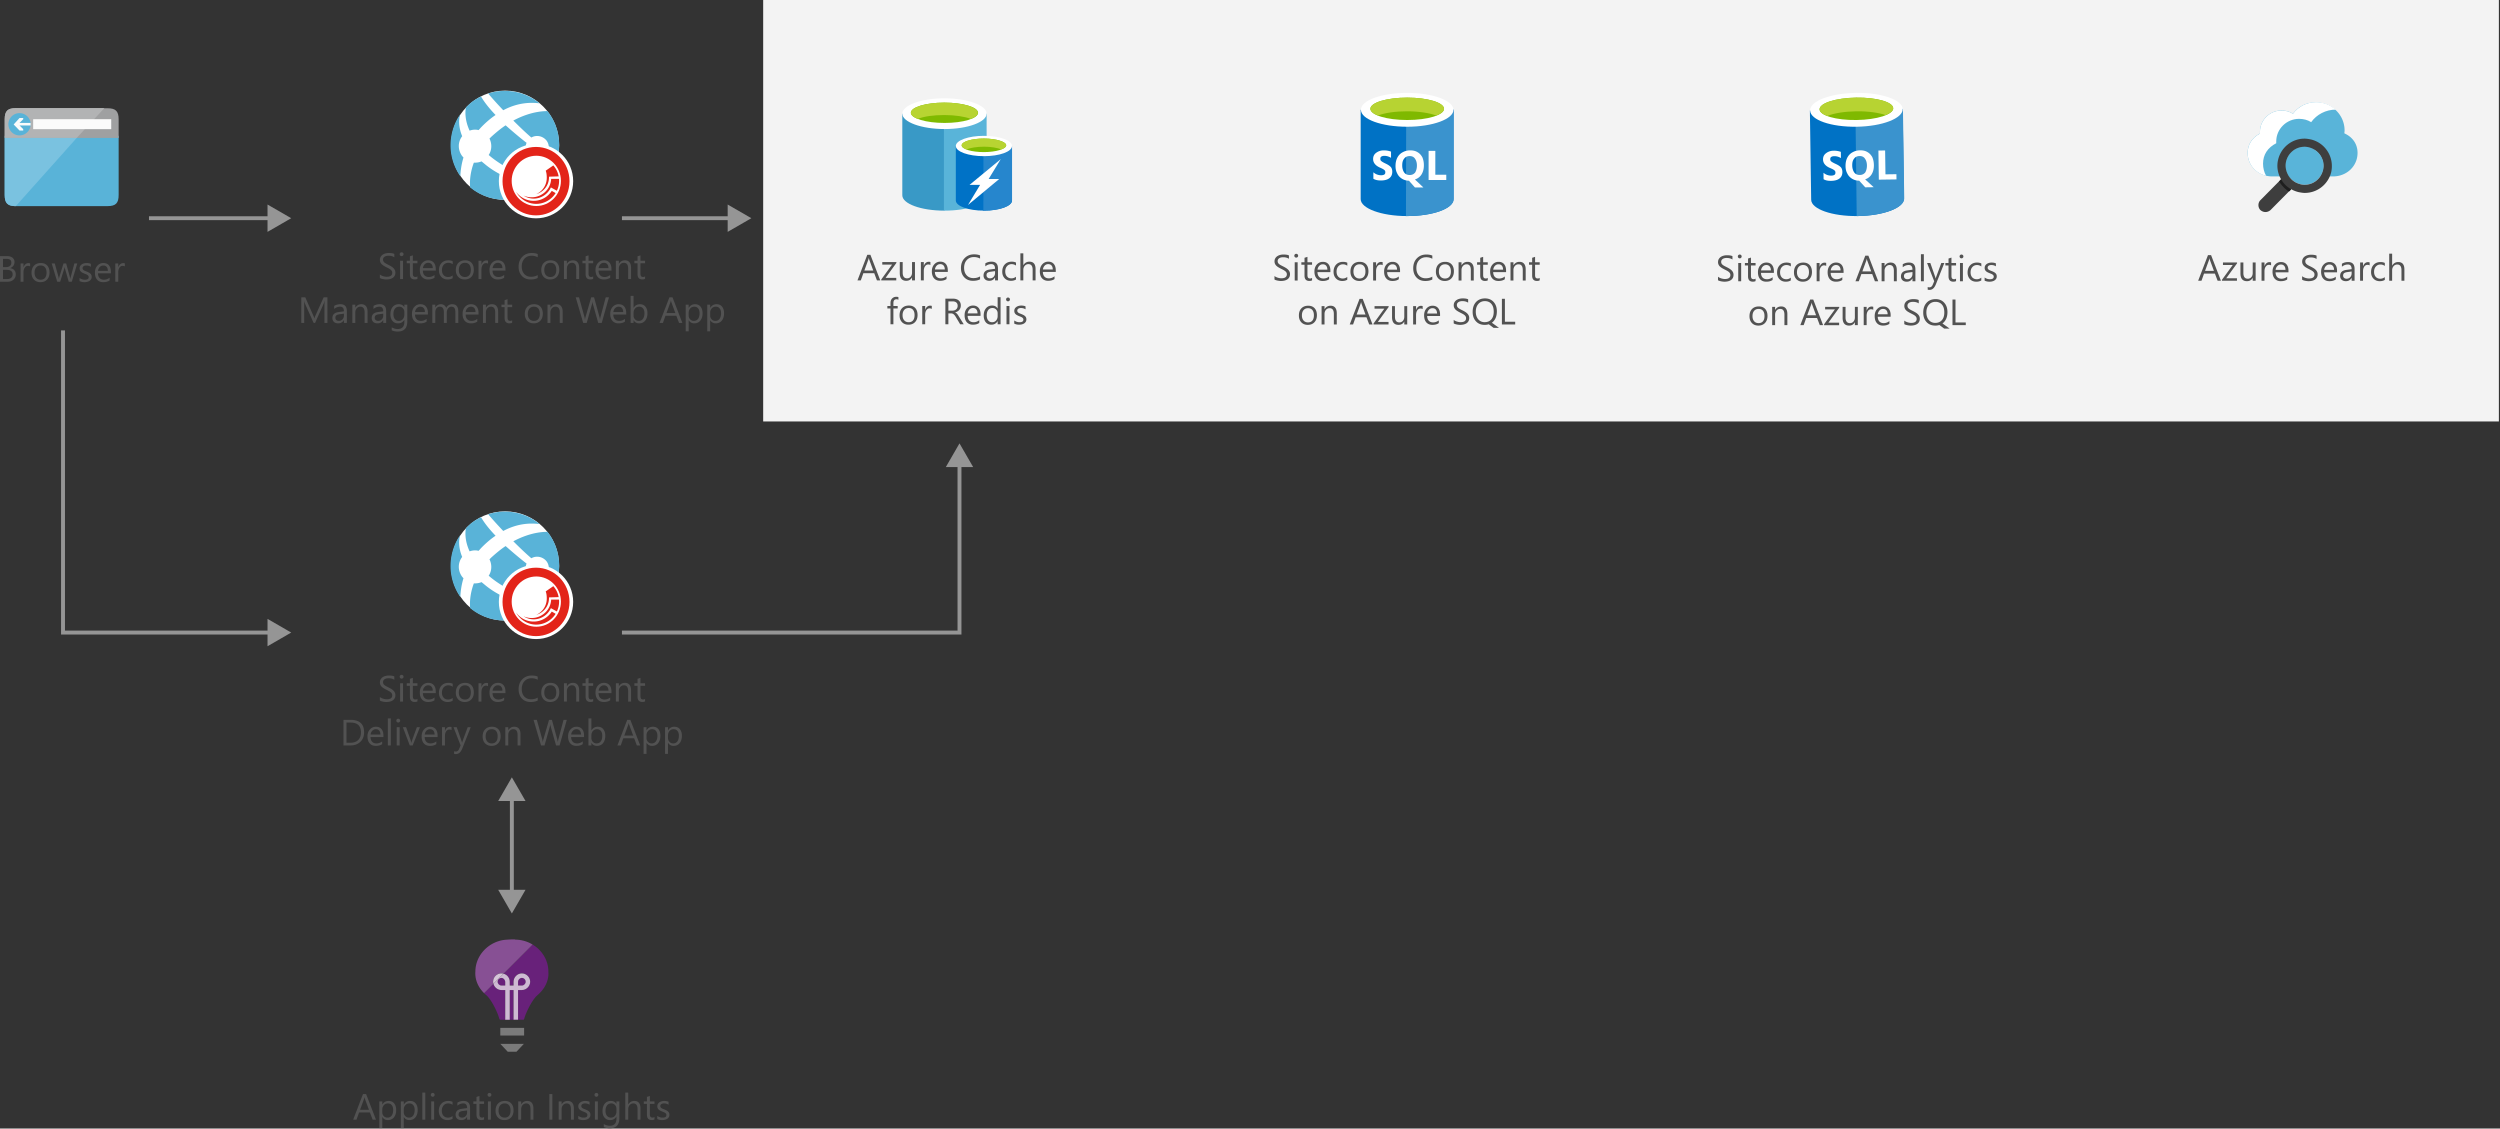 <svg class="architecture-diagram" aria-labelledby="digital-marketing-sitecore" height="432" viewbox="0 0 957 432" width="957" xmlns="http://www.w3.org/2000/svg">
    <rect width="100%" height="100%" fill="#333333" stroke="none"/>
    <g fill="none" fill-rule="evenodd" stroke="none" stroke-width="1">
        <path fill="#F3F3F3" d="M292.143 161.332h664.425V0H292.143z"/>
        <path d="M897.423 51.048c0-.337.084-.758.084-1.093 0-5.974-4.88-10.77-10.938-10.77a10.616 10.616 0 00-8.834 4.375c-1.262-.842-2.777-1.263-4.375-1.263-4.544 0-8.246 3.703-8.246 8.163v.672c-3.029 1.6-4.712 4.208-4.712 7.404 0 5.048 4.124 9.002 9.423 9.002h23.222c5.301 0 9.424-3.953 9.424-9.002 0-3.366-1.852-6.058-5.048-7.488" fill="#59B4D9"/>
        <path d="M866.293 62.658c0-3.45 1.766-6.142 5.048-7.824v-.673c0-4.796 3.954-8.667 8.75-8.667 1.683 0 3.281.42 4.627 1.263 2.104-2.946 5.637-4.796 9.423-4.796-2.019-1.767-4.626-2.861-7.572-2.861-3.534 0-6.814 1.683-8.834 4.459-1.262-.841-2.777-1.261-4.375-1.261-4.544 0-8.245 3.7-8.245 8.16v.674c-3.03 1.598-4.712 4.207-4.712 7.404 0 4.29 2.944 7.824 7.067 8.75-.757-1.347-1.178-2.945-1.178-4.628" fill="#FFF"/>
        <path d="M889.261 65.184c-.84 3.281-3.702 5.554-7.067 5.554a6.417 6.417 0 01-1.767-.253c-.842-.252-1.683-.589-2.355-1.094-.758-.505-1.347-1.178-1.852-1.85-1.094-1.683-1.599-3.703-1.094-5.806.842-3.28 3.702-5.553 7.068-5.553.588 0 1.177.084 1.766.252 1.852.505 3.45 1.6 4.46 3.281 1.01 1.6 1.346 3.618.841 5.47" fill="#FFF"/>
        <path d="M889.261 65.184c-.84 3.281-3.702 5.554-7.067 5.554a6.417 6.417 0 01-1.767-.253c-.842-.252-1.683-.589-2.355-1.094-.758-.505-1.347-1.178-1.852-1.85-1.094-1.683-1.599-3.703-1.094-5.806.842-3.28 3.702-5.553 7.068-5.553.588 0 1.177.084 1.766.252 1.852.505 3.45 1.6 4.46 3.281 1.01 1.6 1.346 3.618.841 5.47" fill="#59B4D9"/>
        <path d="M886.15 57.36c-.673-.421-1.43-.758-2.188-.926a6.403 6.403 0 00-1.766-.252c-3.365 0-6.226 2.272-7.067 5.553-.505 2.104-.084 4.207 1.093 5.806.168.252.42.589.673.84a18.82 18.82 0 019.255-11.021" fill="#59B4D9"/>
        <path d="M889.264 65.182c-.842 3.281-3.702 5.553-7.067 5.553a6.428 6.428 0 01-1.768-.252c-.84-.253-1.683-.589-2.355-1.094-.757-.505-1.346-1.178-1.85-1.852-1.095-1.682-1.6-3.7-1.095-5.804.841-3.28 3.701-5.554 7.068-5.554.588 0 1.177.085 1.766.253 1.851.505 3.45 1.6 4.46 3.281 1.01 1.683 1.346 3.618.841 5.47m1.851-7.068a10.396 10.396 0 00-6.395-4.712c-.84-.168-1.683-.336-2.523-.336-4.796 0-8.919 3.281-10.097 7.908-.673 2.608-.252 5.301 1.094 7.656l-7.909 7.993c-1.01 1.01-1.01 2.777 0 3.787.588.504 1.262.757 1.935.757s1.346-.253 1.935-.757l7.91-7.994c.841.505 1.765.842 2.691 1.095.842.168 1.683.336 2.525.336 4.795 0 8.918-3.28 10.096-7.909.59-2.693.168-5.469-1.262-7.824" fill="#3E3E3E"/>
        <path d="M876.304 71.999a10.256 10.256 0 01-2.692-2.692c-.168-.253-.252-.421-.42-.673l-.674.757-.084.084c.084.168.168.336.337.504.841 1.178 1.766 2.188 2.944 3.03.084.084.337.168.59.252l.756-.757c-.336-.253-.504-.337-.757-.505" fill="#1E1E1E"/>
        <path d="M692.826 42.294l.494 34.192c.05 3.525 7.998 6.363 17.809 6.22l-.587-40.667-17.716.255z" fill="#0072C5"/>
        <path d="M710.938 82.71l.286-.004c9.81-.142 17.674-3.113 17.622-6.732l-.494-34.193-18 .26.586 40.669z" fill="#0072C5"/>
        <path d="M710.747 82.713l.286-.005c9.905-.142 17.96-3.117 17.907-6.736l-.494-34.287-18.191.261.492 40.767z" fill="#3A93CE"/>
        <path d="M728.35 41.782c.051 3.524-7.812 6.59-17.622 6.732-9.81.142-17.756-2.601-17.809-6.22-.05-3.62 7.813-6.591 17.622-6.733 9.81-.141 17.758 2.698 17.81 6.22" fill="#FFF"/>
        <path d="M724.727 41.452c.034 2.38-6.225 4.377-14.034 4.489-7.81.114-14.124-1.701-14.158-4.082-.035-2.381 6.224-4.377 14.034-4.49 7.81-.112 14.124 1.702 14.158 4.083" fill="#7FB900"/>
        <path d="M721.811 44.066c1.799-.788 2.93-1.66 2.916-2.614-.034-2.38-6.348-4.196-14.158-4.082-7.81.112-14.069 2.108-14.034 4.49.013.951 1.171 1.887 2.99 2.527 2.556-1.084 6.643-1.715 11.12-1.779 4.476-.064 8.581.543 11.166 1.458" fill="#B7D332"/>
        <path d="M705.263 65.834c.015 1.048-.354 1.91-1.107 2.493-.754.583-1.797.884-3.226.904-1.144.017-2.099-.16-2.867-.626l-.035-2.476a4.43 4.43 0 002.968 1.1c.476-.006.952-.108 1.234-.303.283-.195.375-.482.37-.863-.007-.38-.106-.665-.395-.851-.29-.282-.865-.56-1.727-.928-1.726-.737-2.6-1.868-2.619-3.201-.015-1.048.355-1.815 1.11-2.397.752-.583 1.7-.978 2.938-.996a7.957 7.957 0 012.768.437l.034 2.38c-.768-.465-1.63-.737-2.582-.724-.476.007-.855.108-1.138.302-.284.194-.374.48-.37.863.006.38.106.665.394.852.193.187.674.466 1.441.836 1.055.46 1.824.927 2.308 1.49.291.378.49.946.501 1.708M717.325 63.183c.02 1.333-.25 2.48-.808 3.441-.557.96-1.405 1.64-2.543 2.038l3.283 3-3.24.047-2.321-2.539a5.126 5.126 0 01-2.68-.723c-.767-.465-1.443-1.122-1.837-1.974-.49-.85-.693-1.8-.708-2.848-.016-1.142.16-2.193.622-3.152a4.743 4.743 0 011.969-2.125 5.928 5.928 0 012.943-.804c1.047-.015 2.002.161 2.77.627.864.464 1.446 1.122 1.935 1.973.394.946.598 1.896.615 3.04m-2.665.133c-.017-1.143-.315-1.996-.801-2.656-.486-.66-1.156-.936-2.013-.923-.858.011-1.616.308-2.083.982-.561.675-.74 1.535-.723 2.678.015 1.048.314 1.996.8 2.655.487.66 1.253.935 2.11.923.856-.013 1.52-.308 2.08-.982.373-.673.646-1.535.63-2.677M725.977 68.68l-6.763.097-.16-11.143 2.571-.037.132 9.143 4.191-.06z" fill="#FFF"/>
        <path d="M520.867 42.036v34.196c0 3.524 7.906 6.477 17.717 6.477V42.036h-17.717z" fill="#0072C5"/>
        <path d="M538.394 82.709h.285c9.812 0 17.718-2.857 17.718-6.477V42.036h-18.003v40.673z" fill="#0072C5"/>
        <path d="M538.203 82.709h.285c9.907 0 18.003-2.857 18.003-6.478V41.94h-18.193l-.095 40.769z" fill="#3A93CE"/>
        <path d="M556.394 42.037c0 3.524-7.905 6.477-17.717 6.477-9.81 0-17.717-2.858-17.717-6.477 0-3.62 7.907-6.478 17.717-6.478 9.812 0 17.717 2.954 17.717 6.478" fill="#FFF"/>
        <path d="M552.776 41.654c0 2.382-6.286 4.287-14.097 4.287s-14.097-1.905-14.097-4.287c0-2.381 6.286-4.286 14.097-4.286 7.81 0 14.097 1.905 14.097 4.286" fill="#7FB900"/>
        <path d="M549.824 44.226c1.81-.762 2.952-1.619 2.952-2.572 0-2.38-6.286-4.286-14.097-4.286s-14.097 1.905-14.097 4.286c0 .953 1.142 1.905 2.953 2.572 2.57-1.048 6.667-1.619 11.144-1.619s8.573.667 11.145 1.62" fill="#B7D332"/>
        <path d="M532.962 65.753c0 1.048-.38 1.905-1.143 2.477-.76.572-1.809.857-3.238.857-1.143 0-2.096-.19-2.858-.666v-2.478a4.427 4.427 0 002.953 1.144c.476 0 .952-.096 1.238-.286.286-.191.381-.476.381-.858 0-.38-.095-.666-.38-.856-.287-.286-.858-.571-1.716-.953-1.714-.762-2.57-1.904-2.57-3.238 0-1.048.38-1.81 1.142-2.382.762-.572 1.714-.952 2.953-.952 1.048 0 2 .19 2.762.476v2.38c-.762-.475-1.62-.761-2.572-.761-.476 0-.857.096-1.142.286-.287.19-.38.476-.38.857 0 .382.093.667.38.857.19.19.666.477 1.428.858 1.048.476 1.81.953 2.286 1.524.286.38.476.952.476 1.714M545.061 63.276c0 1.334-.285 2.477-.857 3.43-.572.952-1.429 1.619-2.572 2l3.239 3.048h-3.239l-2.286-2.572a5.133 5.133 0 01-2.667-.761c-.762-.477-1.429-1.144-1.809-2.001-.477-.858-.667-1.81-.667-2.858 0-1.142.19-2.19.667-3.143a4.726 4.726 0 012-2.096 5.912 5.912 0 012.953-.762c1.048 0 2 .191 2.761.667.858.477 1.429 1.143 1.906 2 .381.953.571 1.905.571 3.048m-2.667.096c0-1.143-.285-2-.762-2.667-.476-.667-1.143-.952-2-.952s-1.62.285-2.095.952c-.573.667-.763 1.524-.763 2.667 0 1.048.286 2 .763 2.667.475.667 1.238.952 2.095.952.857 0 1.524-.285 2.095-.952.382-.667.667-1.524.667-2.667M553.633 68.897h-6.763V57.752h2.572v9.145h4.191z" fill="#FFF"/>
        <path d="M345.403 43.516v31.232c0 3.29 7.229 5.884 16.093 5.884V43.516h-16.093z" fill="#3999C6"/>
        <path d="M361.325 80.634h.258c8.95 0 16.094-2.596 16.094-5.884V43.518h-16.352v37.116z" fill="#59B4D9"/>
        <path d="M377.677 43.517c0 3.201-7.229 5.883-16.095 5.883-8.864 0-16.179-2.682-16.179-5.883 0-3.202 7.23-5.884 16.092-5.884 8.867 0 16.182 2.682 16.182 5.884" fill="#FFF"/>
        <path d="M374.406 43.172c0 2.163-5.767 3.893-12.824 3.893-7.057 0-12.91-1.73-12.91-3.893s5.766-3.894 12.824-3.894c7.057 0 12.91 1.73 12.91 3.894" fill="#7FBA00"/>
        <path d="M371.652 45.508c1.722-.693 2.668-1.472 2.668-2.337 0-2.163-5.767-3.892-12.824-3.892-7.057 0-12.823 1.73-12.823 3.892 0 .865 1.033 1.732 2.667 2.337 2.325-.953 6.025-1.472 10.156-1.472 4.13 0 7.832.606 10.156 1.471" fill="#B8D432"/>
        <path d="M365.887 55.89v20.85c0 2.163 4.82 3.894 10.757 3.894V55.89h-10.757z" fill="#0072C6"/>
        <path d="M376.473 80.634h.172c5.938 0 10.758-1.73 10.758-3.894V55.89h-10.93v24.744z" fill="#0072C6"/>
        <path d="M376.473 80.634h.172c5.938 0 10.758-1.73 10.758-3.894V55.89h-10.93v24.744z" fill="#2686CD"/>
        <path d="M387.403 55.89c0 2.163-4.82 3.893-10.76 3.893-5.936 0-10.756-1.73-10.756-3.893s4.82-3.894 10.757-3.894c5.94 0 10.759 1.731 10.759 3.894" fill="#FFF"/>
        <path d="M385.166 55.63c0 1.384-3.873 2.595-8.522 2.595-4.647 0-8.519-1.123-8.519-2.596 0-1.383 3.873-2.596 8.52-2.596 4.648 0 8.52 1.212 8.52 2.596" fill="#7FBA00"/>
        <path d="M383.358 57.187c1.119-.433 1.808-.952 1.808-1.558 0-1.383-3.873-2.595-8.521-2.595-4.733 0-8.52 1.125-8.52 2.595 0 .606.688 1.125 1.807 1.558 1.549-.605 4.045-1.038 6.799-1.038 2.582 0 4.992.433 6.627 1.038" fill="#B8D432"/>
        <path fill="#FFF" d="M382.498 68.52l-11.962 9.951 4.648-7.7h-4.046l11.963-9.864-4.648 7.613z"/>
        <path d="M1.793 51.978V74.64c0 3.141 1.121 4.263 4.258 4.263H41.16c3.136 0 4.258-1.122 4.258-4.263V51.978H1.793z" fill="#59B3D8"/>
        <path d="M45.417 52.807v-7.104c0-3.14-1.12-4.262-4.258-4.262H6.052c-3.138 0-4.258 1.121-4.258 4.262v7.104h43.624z" fill="#9FA0A1"/>
        <path d="M39.964 41.365H6.05c-3.137 0-4.257 1.122-4.257 4.263v7.178h27.564l10.607-11.441z" fill="#B2B3B4"/>
        <path d="M6.05 78.902h-.597c-2.688-.149-3.66-1.347-3.66-4.263V52.804h27.565L6.05 78.902z" fill="#7AC2E0"/>
        <path fill="#FBFBFB" d="M12.699 49.441h29.88v-3.814h-29.88z"/>
        <path d="M7.469 43.308a4.26 4.26 0 014.258 4.263 4.26 4.26 0 01-4.258 4.262 4.26 4.26 0 01-4.258-4.262 4.26 4.26 0 014.258-4.263" fill="#59B3D8"/>
        <path fill="#FBFBFB" d="M11.73 47.048H7.47l1.42-1.42v-.449H7.47l-2.24 2.468 2.24 2.319h1.42v-.523l-1.42-1.421h4.258z"/>
        <path fill="#7A7A7A" d="M191.516 396.393h9.114v-2.93h-9.114zM191.516 399.58l2.837 3.017h3.353l2.838-3.016z"/>
        <path d="M201.232 375.804c0-.775-.602-1.466-1.461-1.466-.774 0-1.462.691-1.462 1.466v1.465h1.462c.773 0 1.46-.69 1.46-1.465M191.947 377.27h1.461v-1.466c-.086-.775-.688-1.466-1.46-1.466-.775 0-1.463.605-1.463 1.466 0 .776.688 1.465 1.462 1.465" fill="#68217A"/>
        <path d="M198.31 375.804c0-.776.688-1.466 1.46-1.466.862 0 1.464.69 1.464 1.466 0 .774-.688 1.465-1.463 1.465h-1.461v-1.465zm-6.362-1.466c.773 0 1.375.69 1.46 1.466v1.465h-1.46c-.774 0-1.463-.69-1.463-1.465 0-.862.689-1.466 1.463-1.466z" fill="#68217A"/>
        <path d="M209.918 372.186v-.26c0-4.32-2.417-8.155-6.021-10.336l-11.124 11.146a3.178 3.178 0 012.356 3.068v1.464h1.462v-1.464c0-1.722 1.461-3.187 3.181-3.187 1.719 0 3.181 1.465 3.181 3.187 0 1.722-1.462 3.188-3.181 3.188h-1.462v10.941h-1.719v-10.94h-1.462v10.853h-1.72v-10.854h-1.462c-1.436 0-2.68-1.027-3.055-2.368l-3.565 3.573a12.092 12.092 0 01-1.713-2.092 12.455 12.455 0 002.572 2.868c2.236 1.982 4.557 7.322 4.901 8.873l.258.518h9.115l.258-.518c.344-1.55 2.751-6.89 4.901-8.787 4.901-4.136 4.299-8.7 4.299-8.873" fill="#68217A"/>
        <path d="M191.947 378.99h1.46v11.355h1.722V378.99h1.46v11.34h1.72v-11.34h1.462c1.72 0 3.18-1.464 3.18-3.187 0-1.723-1.46-3.188-3.18-3.188-1.72 0-3.181 1.465-3.181 3.188v1.464h-1.461v-1.464c0-1.447-.977-2.7-2.356-3.068l-3.882 3.889c.376 1.34 1.619 2.366 3.056 2.366zm6.362-3.186c0-.776.688-1.465 1.462-1.465.86 0 1.462.689 1.462 1.465 0 .775-.688 1.464-1.462 1.464h-1.462v-1.464zm-6.362-1.465c.773 0 1.375.689 1.46 1.465v1.464h-1.46c-.774 0-1.463-.69-1.463-1.464 0-.862.689-1.465 1.463-1.465z" fill="#CEBAD3"/>
        <path d="M188.893 376.625a3.039 3.039 0 01-.126-.821 3.177 3.177 0 013.182-3.188c.289 0 .562.049.825.119l11.124-11.144c-.034-.022-.068-.041-.103-.062a13.654 13.654 0 00-.644-.366 14.03 14.03 0 00-.91-.432l-.127-.051a13.122 13.122 0 00-4.835-.987c-.172-.258-4.127.086-4.127.086-6.277.776-11.178 6.032-11.178 12.148 0 .02-.01.103-.018.234l-.001.013-.006.147-.005.118-.001.174v.17c0 .065.004.138.007.208.003.068.005.136.01.209.005.078.012.16.019.243l.024.238c.01.09.023.186.037.283a9.681 9.681 0 00.103.577c.016.083.036.168.055.255.028.12.06.245.094.372.022.08.048.165.073.248.04.138.085.275.134.417.027.077.057.154.086.232.058.155.118.31.187.467.029.069.062.137.093.205.078.17.158.34.25.517.03.056.063.112.094.168.103.189.209.378.33.569.023.037.05.075.075.113a12.03 12.03 0 001.714 2.093l3.565-3.572z" fill="#875094"/>
        <path d="M188.766 375.804c0 .283.052.556.126.821l3.881-3.889a3.144 3.144 0 00-.825-.12 3.177 3.177 0 00-3.182 3.188" fill="#D6C5D9"/>
        <path d="M193.358 237.54c11.429 0 20.693-9.355 20.693-20.896 0-11.542-9.264-20.897-20.693-20.897-11.43 0-20.694 9.355-20.694 20.897 0 11.54 9.265 20.896 20.694 20.896" fill="#FFF"/>
        <path d="M179.763 211.064c1.116-.405 2.333-.507 3.45-.203.202-.304.506-.507.71-.812 1.926-2.028 3.955-3.753 5.781-4.969-2.232-2.334-4.159-4.667-5.579-7.102a25.267 25.267 0 00-3.55 2.131c-.812.71-1.522 1.318-2.232 2.13-.305 1.623-.406 4.87 1.42 8.825M192.644 203.254c5.681-3.043 10.651-3.043 13.897-2.638-3.753-3.144-8.521-4.767-13.288-4.767-2.13 0-4.26.304-6.391 1.014a181.883 181.883 0 005.782 6.39M176.923 220.802c-1.724-2.333-1.724-5.377 0-7.608-1.42-3.449-1.318-6.289-.812-8.318-4.767 7-4.97 16.433.102 23.635.102-2.13.406-4.564 1.217-7.202-.202-.102-.304-.305-.507-.507M196.5 207.209c2.435 2.435 4.768 4.667 6.898 6.492 1.927-1.115 4.362-.608 5.781 1.116 1.014 1.319 1.115 2.942.61 4.26 1.623 1.32 2.738 2.13 3.55 2.739 1.623-5.984.506-12.68-3.55-17.954-.102-.101-.204-.203-.204-.304-.406.1-5.68-.305-13.085 3.65M208.368 221.207c-1.927 1.52-4.768 1.116-6.29-.812-1.014-1.42-1.115-3.144-.506-4.666-2.638-2.03-5.377-4.362-8.014-6.695l-.203-.202.203.202c-1.725 1.116-3.55 2.638-5.478 4.362l-.71.71c1.015 2.029.913 4.463-.304 6.289.406.305.71.609 1.115.914 1.928 1.52 3.855 2.739 5.58 3.752 1.826-1.115 4.159-.811 5.478.914.405.507.608 1.116.71 1.623 5.173 1.52 8.926 1.014 10.245.71 1.014-1.42 1.724-2.942 2.333-4.565-.811-.507-2.13-1.42-4.16-2.841.204.102.103.203 0 .305M198.733 231.858c-1.826 1.42-4.362 1.015-5.782-.812-.609-.913-.913-1.927-.812-2.942-2.029-1.014-4.057-2.23-6.086-3.854-.609-.507-1.116-.913-1.724-1.42-.913.406-1.928.507-2.942.507-1.42 3.753-1.623 7.202-1.42 9.434 3.753 3.145 8.521 4.768 13.288 4.768 4.463 0 8.826-1.42 12.58-4.26.607-.508 1.216-1.016 1.825-1.523-2.13 0-4.869-.1-8.014-.81-.203.202-.507.607-.913.912" fill="#59B3D8"/>
        <path d="M219.41 230.405c0 7.856-6.368 14.226-14.225 14.226-7.856 0-14.225-6.37-14.225-14.226 0-7.856 6.369-14.226 14.225-14.226 7.857 0 14.226 6.37 14.226 14.226" fill="#FFF"/>
        <path d="M205.295 239.914c-5.209 0-9.427-4.312-9.427-9.62 0-5.306 4.218-9.618 9.427-9.618 5.21 0 9.427 4.312 9.427 9.619 0 5.307-4.218 9.619-9.427 9.619m-.11-22.61c-7.084 0-12.818 5.859-12.818 13.1 0 7.243 5.734 13.104 12.818 13.104s12.817-5.861 12.817-13.103-5.733-13.101-12.817-13.101" fill="#E32419"/>
        <path d="M198.873 234.772c.055.056.083.111.138.14.055.026.138.082.193.11l-.331-.25z" fill="#E32419"/>
        <path d="M204.276 237.935a8.19 8.19 0 01-6.716-3.475c1.502 2.796 4.467 4.64 7.708 4.64 2.988 0 5.82-1.58 7.426-4.137l-1.477-.845c-1.534 2.392-4.118 3.817-6.941 3.817" fill="#E32419"/>
        <path d="M210.981 229.533c-.163 3.899-3.474 7.048-7.45 7.048a7.602 7.602 0 01-3.127-.672 7.051 7.051 0 003.9 1.173c2.753 0 5.307-1.626 6.507-4.144l.068-.144 2.29 1.272a8.747 8.747 0 00.852-3.8c0-.25-.02-.503-.04-.733h-3z" fill="#E32419"/>
        <path d="M210.135 229.454c0-.062.006-.143.014-.224a2.17 2.17 0 00.013-.207v-.34l3.692-.11c-.308-1.596-1.013-3.04-2.048-4.19l-2.907 2.013c.276.698.405 1.563.405 2.71 0 2.783-1.605 5.167-4.018 6.25 2.645-.756 4.649-3.08 4.849-5.902" fill="#E32419"/>
        <path d="M847.49 103.693l-1.538-4.177a3.78 3.78 0 01-.15-.656h-.028a3.708 3.708 0 01-.157.656l-1.524 4.177h3.397zm2.687 3.78h-1.272l-1.04-2.748h-4.155l-.978 2.748h-1.278l3.76-9.802h1.189l3.774 9.802zM856.35 100.795l-4.144 5.722h4.102v.957h-5.749v-.35l4.143-5.693h-3.753v-.957h5.4zM863.458 107.473h-1.12v-1.107h-.027c-.466.847-1.187 1.271-2.162 1.271-1.668 0-2.501-.993-2.501-2.98v-4.184h1.115v4.006c0 1.476.563 2.215 1.694 2.215a1.71 1.71 0 001.35-.606c.353-.402.53-.93.53-1.582v-4.033h1.121v7zM869.372 101.608c-.196-.15-.48-.226-.848-.226-.478 0-.88.226-1.2.677-.321.451-.481 1.067-.481 1.846v3.568h-1.121v-7h1.12v1.443h.028c.159-.493.403-.876.73-1.152a1.669 1.669 0 011.102-.414c.29 0 .515.032.67.096v1.162zM874.881 103.303c-.005-.647-.16-1.15-.469-1.51-.307-.36-.734-.54-1.28-.54-.53 0-.979.19-1.348.567-.369.378-.597.873-.683 1.483h3.78zm1.148.95h-4.942c.018.78.228 1.381.63 1.805.4.424.951.636 1.653.636.788 0 1.513-.26 2.174-.78v1.053c-.615.446-1.429.67-2.44.67-.99 0-1.767-.318-2.33-.953-.567-.637-.849-1.53-.849-2.684 0-1.089.31-1.976.926-2.662.618-.686 1.384-1.029 2.301-1.029.916 0 1.624.296 2.125.89.501.591.752 1.414.752 2.466v.588zM881.252 107.077v-1.354c.154.137.341.26.557.37.216.109.444.2.683.277.24.074.48.133.722.174.241.04.465.06.67.06.706 0 1.233-.13 1.582-.392.348-.262.523-.64.523-1.131 0-.265-.058-.494-.175-.691a1.944 1.944 0 00-.48-.536 4.766 4.766 0 00-.729-.465 62.735 62.735 0 00-.906-.468 14.97 14.97 0 01-.957-.527 4.103 4.103 0 01-.772-.588 2.458 2.458 0 01-.517-.727 2.265 2.265 0 01-.187-.954c0-.446.097-.835.294-1.165.195-.331.453-.604.772-.818a3.507 3.507 0 011.09-.478 4.987 4.987 0 011.248-.157c.966 0 1.67.116 2.112.348v1.292c-.579-.401-1.322-.601-2.228-.601-.25 0-.502.026-.752.078a2.14 2.14 0 00-.67.257 1.478 1.478 0 00-.479.458 1.214 1.214 0 00-.184.683c0 .25.047.467.14.65.093.182.231.348.414.499.181.15.404.296.666.437.262.142.564.296.906.465.35.173.683.356.998.547.314.19.59.403.827.636.236.232.425.49.563.772.14.282.21.607.21.97 0 .484-.095.893-.285 1.227a2.317 2.317 0 01-.765.818c-.322.21-.692.36-1.11.454a6.05 6.05 0 01-1.327.14c-.155 0-.347-.012-.574-.037a8.035 8.035 0 01-.697-.11 5.807 5.807 0 01-.674-.177 2.078 2.078 0 01-.509-.236M893.475 103.303c-.005-.647-.16-1.15-.469-1.51-.307-.36-.734-.54-1.28-.54-.53 0-.979.19-1.348.567-.369.378-.597.873-.683 1.483h3.78zm1.148.95h-4.942c.018.78.228 1.381.63 1.805.4.424.951.636 1.653.636.788 0 1.513-.26 2.174-.78v1.053c-.615.446-1.429.67-2.44.67-.99 0-1.767-.318-2.33-.953-.567-.637-.849-1.53-.849-2.684 0-1.089.31-1.976.926-2.662.618-.686 1.384-1.029 2.301-1.029.916 0 1.624.296 2.125.89.501.591.752 1.414.752 2.466v.588zM900.208 103.932l-1.688.232c-.52.074-.913.202-1.175.387-.265.184-.398.511-.398.981 0 .341.122.621.365.838.245.215.57.324.976.324.555 0 1.014-.196 1.376-.584.363-.39.544-.884.544-1.48v-.698zm1.122 3.541h-1.122v-1.094h-.026c-.49.84-1.207 1.258-2.154 1.258-.697 0-1.244-.184-1.638-.554-.394-.369-.59-.859-.59-1.469 0-1.308.769-2.07 2.31-2.284l2.098-.294c0-1.189-.48-1.784-1.442-1.784-.843 0-1.604.287-2.284.862v-1.149c.688-.437 1.481-.656 2.38-.656 1.644 0 2.468.87 2.468 2.611v4.553zM907.092 101.608c-.196-.15-.479-.226-.848-.226-.478 0-.879.226-1.2.677-.32.451-.48 1.067-.48 1.846v3.568h-1.122v-7h1.121v1.443h.027c.16-.493.403-.876.731-1.152a1.669 1.669 0 011.101-.414c.291 0 .515.032.67.096v1.162zM912.896 107.152c-.538.323-1.176.485-1.914.485-.998 0-1.804-.324-2.417-.974-.612-.649-.919-1.491-.919-2.526 0-1.153.33-2.079.991-2.779.66-.699 1.542-1.049 2.646-1.049.615 0 1.157.114 1.627.342v1.148c-.52-.364-1.076-.546-1.668-.546-.716 0-1.303.255-1.761.769-.458.512-.687 1.186-.687 2.02 0 .82.215 1.467.646 1.941.431.474 1.009.711 1.733.711.611 0 1.185-.203 1.723-.608v1.066zM920.402 107.473h-1.121v-4.033c0-1.458-.543-2.188-1.627-2.188-.547 0-1.008.211-1.381.633-.374.421-.56.962-.56 1.623v3.965h-1.122V97.11h1.122v4.525h.027c.537-.884 1.303-1.326 2.297-1.326 1.576 0 2.365.95 2.365 2.851v4.313zM334.277 103.549l-1.538-4.178a3.98 3.98 0 01-.15-.655h-.028a3.539 3.539 0 01-.157.656l-1.524 4.177h3.397zm2.687 3.78h-1.272l-1.04-2.748h-4.155l-.978 2.748h-1.278l3.76-9.802h1.189l3.774 9.802zM343.136 100.65l-4.143 5.722h4.102v.957h-5.749v-.349l4.143-5.694h-3.753v-.957h5.4zM350.246 107.329h-1.121v-1.107h-.027c-.465.847-1.185 1.27-2.161 1.27-1.668 0-2.502-.992-2.502-2.98v-4.183h1.115v4.006c0 1.476.565 2.215 1.695 2.215.547 0 .997-.201 1.35-.606.353-.402.53-.93.53-1.582v-4.033h1.12v7zM356.159 101.463c-.195-.15-.48-.225-.848-.225-.478 0-.878.225-1.2.677-.32.45-.481 1.066-.481 1.845v3.569h-1.121v-7h1.12v1.443h.028c.16-.494.403-.877.73-1.153a1.67 1.67 0 011.102-.413c.292 0 .516.031.67.096v1.161zM361.668 103.159c-.004-.647-.16-1.15-.468-1.511-.306-.36-.734-.54-1.281-.54-.529 0-.978.19-1.347.568-.37.378-.596.873-.683 1.483h3.78zm1.149.95h-4.942c.019.779.228 1.38.628 1.805.401.424.954.636 1.655.636.788 0 1.513-.26 2.173-.78v1.053c-.615.446-1.429.67-2.44.67-.989 0-1.766-.318-2.33-.953-.565-.637-.849-1.53-.849-2.684 0-1.09.31-1.976.928-2.662.617-.686 1.382-1.03 2.3-1.03.916 0 1.625.297 2.125.89.502.592.752 1.415.752 2.467v.588zM375.17 106.919c-.726.383-1.628.574-2.708.574-1.395 0-2.51-.45-3.35-1.346-.838-.898-1.257-2.077-1.257-3.535 0-1.567.471-2.835 1.415-3.8.943-.966 2.14-1.45 3.588-1.45.93 0 1.701.135 2.311.404v1.223a4.694 4.694 0 00-2.324-.588c-1.125 0-2.038.376-2.738 1.128-.7.752-1.049 1.757-1.049 3.015 0 1.194.327 2.146.981 2.854.653.709 1.512 1.063 2.573 1.063.985 0 1.837-.22 2.557-.656v1.114zM380.905 103.788l-1.688.232c-.52.074-.912.202-1.176.387-.264.184-.397.51-.397.98 0 .342.122.622.366.839.244.215.569.324.974.324.557 0 1.016-.196 1.378-.584.362-.391.543-.884.543-1.481v-.697zm1.12 3.54h-1.12v-1.093h-.027c-.488.839-1.205 1.258-2.154 1.258-.697 0-1.243-.184-1.636-.554-.395-.37-.592-.86-.592-1.47 0-1.307.77-2.07 2.31-2.283l2.099-.294c0-1.19-.48-1.784-1.442-1.784-.843 0-1.604.287-2.284.862v-1.15c.689-.436 1.482-.655 2.379-.655 1.646 0 2.468.87 2.468 2.61v4.554zM388.91 107.007c-.537.323-1.176.486-1.914.486-.998 0-1.804-.325-2.416-.974-.613-.65-.92-1.492-.92-2.526 0-1.153.33-2.08.99-2.78.662-.698 1.544-1.048 2.647-1.048.615 0 1.158.113 1.627.341v1.148c-.52-.364-1.076-.545-1.668-.545-.715 0-1.302.255-1.76.769-.458.511-.688 1.186-.688 2.02 0 .82.216 1.467.647 1.94.43.475 1.008.712 1.732.712.612 0 1.186-.203 1.723-.608v1.066zM396.416 107.329h-1.121v-4.033c0-1.458-.543-2.188-1.627-2.188-.548 0-1.007.21-1.382.633-.373.42-.56.962-.56 1.623v3.965h-1.122V96.966h1.123v4.525h.026c.538-.884 1.305-1.326 2.298-1.326 1.577 0 2.365.95 2.365 2.85v4.314zM403.005 103.159c-.004-.647-.16-1.15-.468-1.511-.307-.36-.735-.54-1.282-.54-.528 0-.978.19-1.347.568-.369.378-.596.873-.683 1.483h3.78zm1.148.95h-4.942c.02.779.23 1.38.63 1.805.4.424.952.636 1.653.636.79 0 1.514-.26 2.174-.78v1.053c-.615.446-1.429.67-2.44.67-.989 0-1.766-.318-2.33-.953-.566-.637-.849-1.53-.849-2.684 0-1.09.31-1.976.927-2.662.617-.686 1.383-1.03 2.3-1.03.916 0 1.625.297 2.125.89.502.592.752 1.415.752 2.467v.588zM343.913 114.75a1.497 1.497 0 00-.745-.185c-.784 0-1.176.495-1.176 1.484v1.08h1.64v.957h-1.64v6.043h-1.114v-6.043h-1.196v-.957h1.196v-1.135c0-.733.212-1.313.636-1.74.423-.426.952-.64 1.586-.64.34 0 .612.042.813.124v1.012zM347.843 117.908c-.72 0-1.29.245-1.709.734-.42.49-.629 1.166-.629 2.028 0 .829.212 1.483.636 1.962.424.478.991.717 1.702.717.725 0 1.281-.234 1.671-.704.39-.47.585-1.136.585-2.003 0-.875-.195-1.55-.585-2.023-.39-.474-.946-.711-1.67-.711m-.083 6.385c-1.035 0-1.86-.327-2.479-.981-.617-.654-.925-1.521-.925-2.601 0-1.176.321-2.094.964-2.755.642-.661 1.51-.991 2.604-.991 1.043 0 1.858.32 2.443.964.586.642.88 1.533.88 2.672 0 1.117-.316 2.01-.948 2.684-.63.672-1.478 1.008-2.539 1.008M356.689 118.263c-.196-.15-.479-.226-.848-.226-.478 0-.879.226-1.2.677-.321.451-.481 1.067-.481 1.846v3.568h-1.121v-7h1.121v1.443h.027c.159-.493.403-.876.731-1.152a1.669 1.669 0 011.101-.414c.291 0 .515.032.67.096v1.162zM363.04 115.365v3.555h1.559c.287 0 .552-.043.795-.13.245-.087.456-.211.633-.372.178-.162.317-.361.417-.596.1-.234.15-.497.15-.79 0-.523-.17-.933-.51-1.226-.338-.295-.83-.441-1.472-.441h-1.572zm5.879 8.764h-1.367l-1.641-2.748a6.142 6.142 0 00-.437-.653 2.53 2.53 0 00-.435-.441 1.51 1.51 0 00-.478-.25 1.986 1.986 0 00-.578-.078h-.943v4.17h-1.148v-9.803h2.925c.428 0 .824.054 1.186.16.362.108.677.27.943.489.267.219.476.492.626.818.15.325.226.707.226 1.144 0 .342-.052.656-.154.94a2.461 2.461 0 01-.438.762 2.634 2.634 0 01-.684.572 3.542 3.542 0 01-.898.365v.027c.164.074.307.157.427.25s.236.203.345.33c.11.129.218.274.325.436.107.16.226.35.359.563l1.839 2.947zM374.203 119.959c-.005-.647-.161-1.15-.47-1.511-.306-.36-.733-.54-1.28-.54-.53 0-.978.19-1.347.568-.37.378-.597.873-.683 1.483h3.78zm1.148.95h-4.942c.018.779.228 1.38.629 1.805.4.424.952.636 1.654.636.788 0 1.513-.26 2.174-.78v1.053c-.615.446-1.43.67-2.44.67-.99 0-1.767-.318-2.331-.953-.566-.637-.848-1.53-.848-2.684 0-1.09.309-1.976.926-2.662.618-.686 1.384-1.03 2.3-1.03.917 0 1.625.297 2.126.89.5.592.752 1.415.752 2.467v.588zM381.9 120.963v-1.031c0-.567-.187-1.044-.561-1.436-.374-.391-.847-.588-1.421-.588-.684 0-1.222.25-1.614.751-.392.501-.588 1.195-.588 2.078 0 .808.188 1.445.564 1.912.376.466.88.7 1.515.7.624 0 1.13-.225 1.52-.677.39-.45.585-1.02.585-1.709zm1.12 3.166h-1.12v-1.19h-.027c-.52.903-1.323 1.354-2.407 1.354-.88 0-1.583-.314-2.11-.94-.525-.626-.788-1.48-.788-2.56 0-1.158.29-2.086.875-2.783.583-.697 1.36-1.046 2.33-1.046.962 0 1.662.379 2.1 1.136h.027v-4.334h1.12v10.362zM385.291 124.129h1.121v-7h-1.121v7zm.574-8.778a.709.709 0 01-.513-.205.688.688 0 01-.212-.519c0-.21.07-.384.212-.524a.707.707 0 01.513-.208.725.725 0 01.738.732.69.69 0 01-.216.512.712.712 0 01-.522.212zM388.257 123.876v-1.203c.61.45 1.282.677 2.017.677.984 0 1.476-.328 1.476-.985a.845.845 0 00-.127-.474 1.248 1.248 0 00-.342-.346 2.57 2.57 0 00-.505-.27c-.194-.08-.403-.163-.625-.25a7.942 7.942 0 01-.818-.373 2.466 2.466 0 01-.588-.423 1.577 1.577 0 01-.355-.537 1.911 1.911 0 01-.119-.704c0-.328.075-.62.225-.871.151-.254.351-.465.602-.637a2.85 2.85 0 01.857-.385 3.8 3.8 0 01.995-.13c.606 0 1.15.104 1.627.314v1.135c-.515-.337-1.107-.506-1.777-.506-.21 0-.399.024-.567.072a1.365 1.365 0 00-.435.202.947.947 0 00-.28.31.825.825 0 00-.099.4.96.96 0 00.1.459c.065.123.162.232.29.328.127.095.282.182.465.259.181.078.39.163.622.253.31.119.588.24.834.366s.455.267.63.423c.171.159.305.339.398.544.094.206.141.45.141.732 0 .347-.077.647-.23.902a1.962 1.962 0 01-.61.636c-.257.169-.55.294-.883.376a4.362 4.362 0 01-1.046.123c-.72 0-1.345-.14-1.873-.417M487.873 107v-1.354c.154.137.34.26.557.37.216.109.444.2.683.277.239.074.48.133.722.174.24.04.465.06.67.06.706 0 1.233-.13 1.582-.392.348-.262.523-.64.523-1.131 0-.265-.058-.494-.175-.691a1.944 1.944 0 00-.481-.536 4.766 4.766 0 00-.728-.465 62.735 62.735 0 00-.906-.468 14.97 14.97 0 01-.957-.527 4.103 4.103 0 01-.772-.588 2.458 2.458 0 01-.517-.727 2.265 2.265 0 01-.187-.954c0-.446.097-.835.294-1.165.195-.331.453-.604.772-.818a3.507 3.507 0 011.09-.478 4.987 4.987 0 011.248-.157c.966 0 1.67.116 2.112.348v1.292c-.58-.401-1.322-.601-2.228-.601-.251 0-.502.026-.752.078a2.14 2.14 0 00-.67.257 1.478 1.478 0 00-.48.458 1.214 1.214 0 00-.183.683c0 .25.047.467.139.65.094.182.232.348.415.499.18.15.404.296.666.437.262.142.564.296.906.465.35.173.683.356.998.547.314.19.59.403.827.636.236.232.425.49.563.772.14.282.209.607.209.97 0 .484-.094.893-.284 1.227a2.317 2.317 0 01-.765.818c-.322.21-.692.36-1.111.454a6.05 6.05 0 01-1.326.14c-.155 0-.347-.012-.574-.037a8.035 8.035 0 01-.697-.11 5.807 5.807 0 01-.674-.177 2.078 2.078 0 01-.51-.236M495.618 107.396h1.121v-7h-1.121v7zm.574-8.777a.713.713 0 01-.725-.725c0-.21.071-.384.212-.523a.703.703 0 01.513-.208.72.72 0 01.522.208.696.696 0 01.216.523c0 .2-.072.371-.216.513a.716.716 0 01-.522.212zM502.255 107.328c-.265.146-.613.219-1.046.219-1.226 0-1.839-.684-1.839-2.051v-4.143h-1.203v-.957h1.203v-1.71l1.121-.361v2.07h1.764v.958h-1.764v3.945c0 .469.08.804.24 1.005.16.2.423.3.793.3.282 0 .526-.077.731-.232v.957zM508.12 103.226c-.004-.647-.16-1.15-.468-1.51-.307-.36-.734-.54-1.281-.54-.53 0-.978.19-1.347.567-.37.378-.597.873-.683 1.483h3.78zm1.149.95h-4.942c.018.78.228 1.381.629 1.805.4.424.952.636 1.654.636.788 0 1.513-.26 2.174-.78v1.053c-.615.446-1.43.67-2.44.67-.99 0-1.767-.318-2.331-.953-.566-.637-.848-1.53-.848-2.684 0-1.089.309-1.976.926-2.662.618-.686 1.384-1.029 2.3-1.029.917 0 1.625.296 2.126.89.5.591.752 1.414.752 2.466v.588zM515.736 107.075c-.538.323-1.176.485-1.914.485-.998 0-1.804-.324-2.417-.974-.612-.65-.92-1.491-.92-2.526 0-1.153.33-2.08.992-2.78.66-.698 1.542-1.048 2.646-1.048.615 0 1.157.114 1.627.342v1.148c-.52-.364-1.076-.546-1.668-.546-.716 0-1.303.255-1.761.769-.458.512-.687 1.186-.687 2.02 0 .82.215 1.467.646 1.94.43.475 1.009.712 1.733.712.61 0 1.185-.203 1.723-.608v1.066zM520.439 101.175c-.721 0-1.29.245-1.709.734-.42.491-.629 1.166-.629 2.028 0 .83.212 1.483.636 1.962.424.478.991.717 1.702.717.725 0 1.281-.234 1.671-.704.39-.469.585-1.136.585-2.003 0-.875-.195-1.549-.585-2.023-.39-.474-.946-.71-1.671-.71m-.082 6.384c-1.035 0-1.86-.327-2.479-.98-.617-.655-.925-1.522-.925-2.602 0-1.176.321-2.094.964-2.755.642-.66 1.51-.99 2.604-.99 1.043 0 1.858.32 2.443.963.586.642.879 1.533.879 2.672 0 1.117-.315 2.011-.947 2.684-.631.672-1.478 1.008-2.539 1.008M529.285 101.53c-.196-.15-.48-.225-.848-.225-.478 0-.88.226-1.2.677-.321.45-.481 1.067-.481 1.846v3.568h-1.121v-7h1.12v1.443h.028c.159-.493.403-.876.73-1.152a1.669 1.669 0 011.102-.414c.29 0 .515.032.67.096v1.162zM534.794 103.226c-.005-.647-.16-1.15-.469-1.51-.307-.36-.734-.54-1.28-.54-.53 0-.979.19-1.348.567-.369.378-.597.873-.683 1.483h3.78zm1.148.95H531c.018.78.228 1.381.63 1.805.4.424.951.636 1.653.636.788 0 1.513-.26 2.174-.78v1.053c-.615.446-1.429.67-2.44.67-.99 0-1.767-.318-2.33-.953-.567-.637-.849-1.53-.849-2.684 0-1.089.31-1.976.926-2.662.618-.686 1.384-1.029 2.301-1.029.916 0 1.624.296 2.125.89.501.591.752 1.414.752 2.466v.588zM548.295 106.986c-.725.383-1.627.574-2.707.574-1.395 0-2.512-.449-3.35-1.346-.839-.898-1.257-2.077-1.257-3.535 0-1.567.471-2.835 1.415-3.8.943-.966 2.14-1.45 3.588-1.45.93 0 1.7.135 2.311.404v1.223a4.697 4.697 0 00-2.324-.588c-1.126 0-2.038.376-2.738 1.128-.7.752-1.049 1.757-1.049 3.015 0 1.194.327 2.146.98 2.854.654.709 1.512 1.063 2.574 1.063.985 0 1.836-.219 2.557-.656v1.114zM553.149 101.175c-.721 0-1.29.245-1.71.734-.42.491-.628 1.166-.628 2.028 0 .83.212 1.483.636 1.962.424.478.99.717 1.702.717.725 0 1.28-.234 1.67-.704.39-.469.586-1.136.586-2.003 0-.875-.195-1.549-.585-2.023-.39-.474-.946-.71-1.671-.71m-.082 6.384c-1.035 0-1.86-.327-2.48-.98-.616-.655-.924-1.522-.924-2.602 0-1.176.32-2.094.964-2.755.642-.66 1.51-.99 2.604-.99 1.043 0 1.858.32 2.443.963.586.642.879 1.533.879 2.672 0 1.117-.315 2.011-.947 2.684-.631.672-1.478 1.008-2.54 1.008M564.155 107.396h-1.121v-3.992c0-1.486-.543-2.229-1.627-2.229-.561 0-1.024.211-1.392.633-.366.421-.55.953-.55 1.596v3.992h-1.121v-7h1.122v1.162h.027c.528-.884 1.294-1.326 2.297-1.326.765 0 1.35.247 1.757.742.405.494.608 1.208.608 2.143v4.28zM569.514 107.328c-.265.146-.613.219-1.046.219-1.226 0-1.839-.684-1.839-2.051v-4.143h-1.203v-.957h1.203v-1.71l1.121-.361v2.07h1.764v.958h-1.764v3.945c0 .469.08.804.24 1.005.16.2.423.3.793.3.282 0 .526-.077.731-.232v.957zM575.38 103.226c-.006-.647-.162-1.15-.47-1.51-.307-.36-.734-.54-1.28-.54-.53 0-.979.19-1.348.567-.369.378-.597.873-.683 1.483h3.78zm1.147.95h-4.942c.018.78.228 1.381.63 1.805.4.424.951.636 1.653.636.788 0 1.513-.26 2.174-.78v1.053c-.615.446-1.429.67-2.44.67-.99 0-1.767-.318-2.33-.953-.567-.637-.849-1.53-.849-2.684 0-1.089.31-1.976.926-2.662.618-.686 1.384-1.029 2.301-1.029.916 0 1.624.296 2.125.89.501.591.752 1.414.752 2.466v.588zM584.034 107.396h-1.121v-3.992c0-1.486-.543-2.229-1.627-2.229-.561 0-1.024.211-1.392.633-.366.421-.55.953-.55 1.596v3.992h-1.121v-7h1.122v1.162h.027c.528-.884 1.294-1.326 2.297-1.326.765 0 1.35.247 1.757.742.405.494.608 1.208.608 2.143v4.28zM589.393 107.328c-.265.146-.613.219-1.046.219-1.226 0-1.839-.684-1.839-2.051v-4.143h-1.203v-.957h1.203v-1.71l1.121-.361v2.07h1.764v.958h-1.764v3.945c0 .469.08.804.24 1.005.16.2.423.3.793.3.282 0 .526-.077.731-.232v.957zM500.71 117.975c-.72 0-1.29.245-1.709.734-.42.491-.629 1.166-.629 2.028 0 .83.212 1.483.636 1.962.424.478.991.717 1.702.717.725 0 1.281-.234 1.671-.704.39-.469.585-1.136.585-2.003 0-.875-.195-1.549-.585-2.023-.39-.474-.946-.71-1.67-.71m-.083 6.384c-1.035 0-1.86-.327-2.479-.98-.617-.655-.925-1.522-.925-2.602 0-1.176.321-2.094.964-2.755.642-.66 1.51-.99 2.604-.99 1.043 0 1.858.32 2.443.963.586.642.88 1.533.88 2.672 0 1.117-.316 2.011-.948 2.684-.63.672-1.478 1.008-2.539 1.008M511.716 124.196h-1.12v-3.992c0-1.486-.544-2.23-1.628-2.23-.56 0-1.024.212-1.392.634-.366.42-.549.953-.549 1.596v3.992h-1.122v-7h1.122v1.162h.027c.528-.884 1.294-1.326 2.297-1.326.765 0 1.35.247 1.757.742.405.494.608 1.208.608 2.143v4.279zM522.715 120.416l-1.538-4.177a3.78 3.78 0 01-.15-.656H521a3.708 3.708 0 01-.157.656l-1.524 4.177h3.397zm2.687 3.78h-1.272l-1.039-2.748h-4.156l-.978 2.748h-1.278l3.76-9.802h1.19l3.773 9.802zM531.575 117.517l-4.143 5.722h4.102v.957h-5.75v-.349l4.144-5.694h-3.753v-.957h5.4zM538.684 124.196h-1.12v-1.107h-.028c-.465.847-1.186 1.27-2.16 1.27-1.669 0-2.503-.992-2.503-2.98v-4.183h1.115v4.006c0 1.476.564 2.215 1.695 2.215a1.71 1.71 0 001.35-.606c.353-.402.53-.93.53-1.582v-4.033h1.121v7zM544.597 118.33c-.196-.15-.479-.225-.848-.225-.478 0-.879.226-1.2.677-.32.45-.48 1.067-.48 1.846v3.568h-1.122v-7h1.121v1.443h.027c.16-.493.403-.876.731-1.152a1.669 1.669 0 011.101-.414c.291 0 .515.032.67.096v1.162zM550.107 120.026c-.005-.647-.161-1.15-.47-1.511-.306-.36-.733-.54-1.28-.54-.53 0-.978.19-1.347.568-.37.378-.597.873-.683 1.483h3.78zm1.148.95h-4.942c.018.779.228 1.381.629 1.805.4.424.952.636 1.654.636.788 0 1.513-.26 2.174-.78v1.053c-.615.446-1.43.67-2.44.67-.99 0-1.767-.318-2.331-.953-.566-.637-.848-1.53-.848-2.684 0-1.089.309-1.976.926-2.662.618-.686 1.384-1.029 2.3-1.029.917 0 1.625.296 2.126.889.5.592.752 1.415.752 2.467v.588zM556.478 123.8v-1.355c.154.138.341.26.557.37.216.11.444.201.683.278.239.073.48.132.722.173.241.041.465.061.67.061.706 0 1.233-.13 1.582-.392.348-.263.523-.64.523-1.132 0-.264-.058-.493-.175-.69a1.944 1.944 0 00-.481-.537 4.766 4.766 0 00-.728-.464 62.735 62.735 0 00-.906-.468 14.97 14.97 0 01-.957-.528 4.103 4.103 0 01-.772-.588 2.458 2.458 0 01-.517-.727 2.265 2.265 0 01-.187-.954c0-.445.097-.834.294-1.164.195-.332.453-.605.772-.819a3.507 3.507 0 011.09-.478 4.987 4.987 0 011.248-.156c.966 0 1.67.115 2.112.347v1.293c-.579-.401-1.322-.602-2.228-.602-.251 0-.502.026-.752.079a2.14 2.14 0 00-.67.257 1.478 1.478 0 00-.479.457 1.214 1.214 0 00-.184.683c0 .252.047.468.139.65.094.182.232.349.415.5.181.15.404.295.666.436.262.142.564.296.906.466.35.172.683.355.998.546.314.192.59.404.827.636.236.233.425.49.563.773.14.281.209.606.209.97 0 .483-.094.892-.284 1.227a2.317 2.317 0 01-.765.818c-.322.21-.692.36-1.111.453a6.05 6.05 0 01-1.326.142c-.155 0-.347-.014-.574-.038a8.035 8.035 0 01-.697-.11 5.807 5.807 0 01-.674-.177 2.078 2.078 0 01-.509-.237M568.407 115.268c-1.03 0-1.866.371-2.51 1.114-.641.743-.963 1.718-.963 2.926 0 1.203.312 2.176.937 2.92.629.732 1.446 1.1 2.454 1.1 1.075 0 1.923-.35 2.543-1.053.619-.702.93-1.684.93-2.946 0-1.299-.301-2.299-.903-3-.601-.707-1.431-1.06-2.488-1.06m-.082 9.091c-1.386 0-2.5-.458-3.343-1.374-.834-.916-1.251-2.108-1.251-3.575 0-1.58.426-2.839 1.279-3.774.856-.938 2.016-1.408 3.479-1.408 1.349 0 2.438.456 3.268 1.367.829.911 1.244 2.104 1.244 3.575 0 1.6-.424 2.865-1.272 3.794a3.769 3.769 0 01-.642.574l2.755 1.976h-2.085l-1.846-1.38a5.295 5.295 0 01-1.586.225M580.014 124.196h-5.086v-9.803h1.148v8.764h3.938zM1.148 103.288v3.527h1.56c.673 0 1.196-.16 1.567-.478.372-.32.558-.757.558-1.313 0-1.157-.789-1.736-2.366-1.736H1.148zm0-4.197v3.165h1.176c.63 0 1.123-.152 1.483-.454.36-.304.54-.731.54-1.283 0-.952-.626-1.428-1.88-1.428H1.148zM0 107.854v-9.802h2.79c.846 0 1.52.207 2.015.622.497.415.745.955.745 1.62 0 .556-.15 1.039-.45 1.449-.302.41-.716.702-1.245.875v.027c.661.078 1.19.328 1.586.748.396.422.595.97.595 1.645 0 .839-.3 1.518-.903 2.037-.6.52-1.36.779-2.276.779H0zM11.525 101.989c-.196-.15-.479-.226-.848-.226-.478 0-.878.226-1.199.677-.322.45-.482 1.067-.482 1.846v3.568h-1.12v-7h1.12v1.443h.027c.16-.493.403-.876.731-1.152a1.669 1.669 0 011.101-.414c.292 0 .515.032.67.096v1.162zM15.565 101.633c-.72 0-1.29.245-1.709.734-.419.491-.629 1.166-.629 2.028 0 .83.212 1.483.636 1.962.424.478.991.717 1.702.717.725 0 1.282-.234 1.671-.704.39-.469.585-1.136.585-2.003 0-.875-.195-1.549-.585-2.023-.389-.474-.946-.71-1.67-.71m-.083 6.384c-1.035 0-1.86-.327-2.478-.98-.618-.655-.926-1.522-.926-2.602 0-1.176.321-2.094.964-2.755.642-.66 1.51-.99 2.604-.99 1.043 0 1.858.32 2.444.963.585.642.878 1.533.878 2.672 0 1.117-.315 2.011-.946 2.684-.632.672-1.478 1.008-2.54 1.008M29.58 100.854l-2.1 7h-1.162l-1.442-5.01a3.225 3.225 0 01-.109-.65h-.028a3.088 3.088 0 01-.143.636l-1.566 5.024h-1.12l-2.12-7h1.176l1.45 5.264c.044.16.077.37.095.63h.054c.014-.202.055-.416.123-.644l1.614-5.25h1.025l1.45 5.277c.045.17.08.378.102.63h.054c.01-.178.048-.388.117-.63l1.422-5.277h1.107zM30.454 107.601v-1.203a3.32 3.32 0 002.017.677c.984 0 1.476-.328 1.476-.985a.853.853 0 00-.126-.474 1.276 1.276 0 00-.342-.346 2.61 2.61 0 00-.506-.27c-.194-.08-.402-.163-.625-.25a7.822 7.822 0 01-.817-.373 2.426 2.426 0 01-.588-.423 1.58 1.58 0 01-.356-.537 1.911 1.911 0 01-.119-.704c0-.328.075-.619.225-.87.151-.255.351-.466.602-.638.25-.169.536-.298.858-.385.321-.087.653-.13.994-.13.606 0 1.15.104 1.627.314v1.135c-.515-.337-1.107-.506-1.777-.506-.21 0-.399.024-.567.072a1.35 1.35 0 00-.434.202.939.939 0 00-.28.31.825.825 0 00-.1.401.96.96 0 00.1.458c.065.123.162.232.29.328.127.095.282.182.465.26.182.077.39.162.622.252.31.12.588.241.834.366.246.126.455.267.63.423.172.16.305.34.398.544.094.206.141.45.141.732 0 .347-.077.647-.229.902a1.975 1.975 0 01-.612.636c-.256.17-.55.294-.882.376a4.356 4.356 0 01-1.046.123c-.72 0-1.344-.139-1.873-.417M41.296 103.684c-.004-.647-.161-1.15-.468-1.51-.308-.36-.735-.54-1.282-.54-.53 0-.978.19-1.347.567-.37.378-.597.873-.683 1.483h3.78zm1.148.95h-4.942c.018.78.228 1.381.629 1.805.4.424.953.636 1.654.636.789 0 1.513-.26 2.174-.78v1.053c-.615.446-1.43.67-2.44.67-.99 0-1.766-.318-2.331-.953-.565-.637-.848-1.53-.848-2.684 0-1.089.309-1.976.926-2.662.618-.686 1.384-1.029 2.3-1.029.917 0 1.625.296 2.126.89.502.591.752 1.414.752 2.466v.588zM47.79 101.989c-.196-.15-.479-.226-.848-.226-.478 0-.878.226-1.199.677-.322.45-.482 1.067-.482 1.846v3.568H44.14v-7h1.121v1.443h.027c.16-.493.403-.876.731-1.152a1.669 1.669 0 011.101-.414c.292 0 .515.032.67.096v1.162zM145.414 106.421v-1.354c.155.138.34.26.557.37.216.11.444.201.684.278a5.6 5.6 0 00.72.173c.243.041.466.061.67.061.707 0 1.235-.13 1.583-.392.349-.263.523-.64.523-1.132 0-.264-.058-.493-.174-.69a1.948 1.948 0 00-.482-.537 4.766 4.766 0 00-.728-.464c-.28-.148-.582-.304-.906-.468-.342-.174-.66-.35-.957-.528a4.136 4.136 0 01-.772-.588 2.437 2.437 0 01-.516-.727 2.25 2.25 0 01-.188-.954c0-.445.098-.834.294-1.164.195-.332.453-.605.772-.819a3.517 3.517 0 011.09-.478 4.987 4.987 0 011.248-.156c.966 0 1.67.115 2.112.347v1.293c-.578-.401-1.322-.602-2.228-.602-.251 0-.502.026-.752.079a2.149 2.149 0 00-.67.257 1.478 1.478 0 00-.48.457 1.214 1.214 0 00-.183.683c0 .252.047.468.14.65.093.182.23.349.414.5.182.15.404.295.666.436.262.142.564.297.906.466.35.172.683.355.998.546.314.192.59.404.827.636.237.233.425.49.564.773.139.281.208.606.208.97 0 .483-.094.892-.283 1.227a2.328 2.328 0 01-.766.818c-.321.21-.691.36-1.111.453a6.043 6.043 0 01-1.326.142c-.155 0-.346-.014-.574-.038a8.095 8.095 0 01-.697-.11 5.86 5.86 0 01-.674-.177 2.078 2.078 0 01-.51-.237M153.159 106.818h1.121v-7h-1.121v7zm.574-8.777a.713.713 0 01-.725-.725c0-.21.071-.384.212-.523a.703.703 0 01.513-.208.724.724 0 01.738.731c0 .2-.072.371-.215.513a.72.72 0 01-.523.212zM159.796 106.75c-.264.146-.613.219-1.046.219-1.226 0-1.839-.684-1.839-2.051v-4.143h-1.203v-.957h1.203v-1.71l1.121-.361v2.07h1.764v.958h-1.764v3.945c0 .469.08.804.24 1.005.16.2.423.3.793.3.282 0 .526-.077.731-.232v.957zM165.662 102.648c-.004-.647-.161-1.15-.468-1.51-.308-.36-.735-.54-1.282-.54-.53 0-.978.19-1.347.567-.37.378-.597.873-.683 1.483h3.78zm1.148.95h-4.942c.018.78.228 1.381.629 1.805.4.424.953.636 1.654.636.789 0 1.513-.26 2.174-.78v1.053c-.615.446-1.43.67-2.44.67-.99 0-1.766-.318-2.331-.953-.565-.637-.848-1.53-.848-2.684 0-1.089.309-1.976.926-2.662.618-.686 1.384-1.029 2.3-1.029.917 0 1.625.296 2.126.89.502.591.752 1.414.752 2.466v.588zM173.277 106.497c-.538.323-1.176.485-1.914.485-.998 0-1.804-.324-2.417-.974-.612-.65-.92-1.491-.92-2.526 0-1.153.332-2.08.992-2.78.66-.698 1.543-1.048 2.646-1.048.615 0 1.157.114 1.627.342v1.148c-.52-.364-1.076-.546-1.668-.546-.716 0-1.303.255-1.761.769-.458.512-.687 1.186-.687 2.02 0 .82.216 1.467.646 1.94.43.475 1.009.712 1.733.712.61 0 1.185-.203 1.723-.608v1.066zM177.98 100.597c-.72 0-1.29.245-1.709.734-.419.491-.629 1.166-.629 2.028 0 .83.212 1.483.636 1.962.424.478.991.717 1.702.717.725 0 1.282-.234 1.671-.704.39-.469.585-1.136.585-2.003 0-.875-.195-1.549-.585-2.023-.389-.474-.946-.71-1.671-.71m-.082 6.384c-1.035 0-1.86-.327-2.478-.98-.618-.655-.926-1.522-.926-2.602 0-1.176.321-2.094.964-2.755.642-.66 1.51-.99 2.604-.99 1.043 0 1.858.32 2.444.963.585.642.878 1.533.878 2.672 0 1.117-.315 2.011-.946 2.684-.632.672-1.478 1.008-2.54 1.008M186.826 100.953c-.196-.15-.48-.226-.848-.226-.478 0-.878.226-1.2.677-.321.45-.481 1.067-.481 1.846v3.568h-1.121v-7h1.12v1.443h.028c.16-.493.403-.876.73-1.152a1.669 1.669 0 011.102-.414c.292 0 .515.032.67.096v1.162zM192.335 102.648c-.004-.647-.16-1.15-.468-1.51-.308-.36-.735-.54-1.282-.54-.529 0-.978.19-1.347.567-.369.378-.597.873-.683 1.483h3.78zm1.148.95h-4.942c.018.78.228 1.381.63 1.805.4.424.952.636 1.653.636.79 0 1.513-.26 2.174-.78v1.053c-.615.446-1.429.67-2.44.67-.989 0-1.766-.318-2.33-.953-.566-.637-.849-1.53-.849-2.684 0-1.089.31-1.976.926-2.662.618-.686 1.384-1.029 2.301-1.029.916 0 1.624.296 2.125.89.502.591.752 1.414.752 2.466v.588zM205.836 106.408c-.725.383-1.627.574-2.707.574-1.395 0-2.51-.45-3.35-1.346-.838-.898-1.257-2.077-1.257-3.535 0-1.567.471-2.835 1.415-3.8.943-.966 2.14-1.45 3.588-1.45.93 0 1.7.135 2.311.404v1.223a4.697 4.697 0 00-2.324-.588c-1.126 0-2.038.376-2.738 1.128-.7.752-1.049 1.757-1.049 3.015 0 1.194.327 2.146.981 2.854.653.709 1.511 1.063 2.573 1.063.985 0 1.837-.22 2.557-.656v1.114zM210.69 100.597c-.72 0-1.29.245-1.71.734-.418.491-.628 1.166-.628 2.028 0 .83.212 1.483.636 1.962.424.478.99.717 1.702.717.725 0 1.282-.234 1.67-.704.39-.469.586-1.136.586-2.003 0-.875-.195-1.549-.585-2.023-.39-.474-.946-.71-1.671-.71m-.082 6.384c-1.035 0-1.86-.327-2.478-.98-.618-.655-.926-1.522-.926-2.602 0-1.176.32-2.094.964-2.755.642-.66 1.51-.99 2.604-.99 1.043 0 1.858.32 2.444.963.585.642.878 1.533.878 2.672 0 1.117-.315 2.011-.946 2.684-.632.672-1.478 1.008-2.54 1.008M221.696 106.818h-1.121v-3.992c0-1.486-.543-2.229-1.627-2.229-.561 0-1.024.211-1.391.633-.367.421-.55.953-.55 1.596v3.992h-1.122v-7h1.122v1.162h.027c.529-.884 1.294-1.326 2.297-1.326.765 0 1.35.247 1.757.742.405.494.608 1.208.608 2.143v4.279zM227.055 106.75c-.264.146-.613.219-1.046.219-1.226 0-1.839-.684-1.839-2.051v-4.143h-1.203v-.957h1.203v-1.71l1.121-.361v2.07h1.764v.958h-1.764v3.945c0 .469.08.804.24 1.005.16.2.423.3.793.3.282 0 .526-.077.731-.232v.957zM232.92 102.648c-.004-.647-.16-1.15-.468-1.51-.308-.36-.735-.54-1.282-.54-.529 0-.978.19-1.347.567-.369.378-.597.873-.683 1.483h3.78zm1.148.95h-4.942c.018.78.228 1.381.63 1.805.4.424.952.636 1.653.636.79 0 1.513-.26 2.174-.78v1.053c-.615.446-1.429.67-2.44.67-.989 0-1.766-.318-2.33-.953-.566-.637-.849-1.53-.849-2.684 0-1.089.31-1.976.926-2.662.618-.686 1.384-1.029 2.301-1.029.916 0 1.624.296 2.125.89.502.591.752 1.414.752 2.466v.588zM241.575 106.818h-1.121v-3.992c0-1.486-.543-2.229-1.627-2.229-.561 0-1.024.211-1.391.633-.367.421-.55.953-.55 1.596v3.992h-1.122v-7h1.122v1.162h.027c.529-.884 1.294-1.326 2.297-1.326.765 0 1.35.247 1.757.742.405.494.608 1.208.608 2.143v4.279zM246.934 106.75c-.264.146-.613.219-1.046.219-1.226 0-1.839-.684-1.839-2.051v-4.143h-1.203v-.957h1.203v-1.71l1.121-.361v2.07h1.764v.958h-1.764v3.945c0 .469.08.804.24 1.005.16.2.423.3.793.3.282 0 .526-.077.731-.232v.957zM125.336 123.618h-1.142v-6.576c0-.52.032-1.155.096-1.907h-.027c-.11.442-.208.758-.294.95l-3.35 7.533h-.56l-3.343-7.48c-.096-.217-.194-.552-.294-1.003h-.027c.036.39.054 1.032.054 1.92v6.563h-1.107v-9.803h1.517l3.008 6.836c.233.525.383.916.451 1.176h.041c.196-.538.353-.938.472-1.203l3.07-6.81h1.435v9.804zM131.653 120.077l-1.688.232c-.52.074-.912.202-1.176.387-.264.184-.397.51-.397.98 0 .342.122.622.366.839.244.215.568.324.974.324.556 0 1.015-.196 1.378-.584.362-.391.543-.884.543-1.481v-.697zm1.12 3.54h-1.12v-1.093h-.027c-.488.839-1.206 1.258-2.154 1.258-.697 0-1.243-.184-1.637-.554-.394-.37-.591-.86-.591-1.47 0-1.307.77-2.07 2.31-2.283l2.099-.294c0-1.19-.481-1.784-1.442-1.784-.844 0-1.604.287-2.284.862v-1.15c.688-.436 1.48-.655 2.379-.655 1.645 0 2.468.87 2.468 2.61v4.554zM140.697 123.618h-1.121v-3.992c0-1.486-.543-2.23-1.627-2.23-.561 0-1.024.212-1.391.634-.367.42-.55.953-.55 1.596v3.992h-1.122v-7h1.122v1.162h.027c.529-.884 1.294-1.326 2.297-1.326.765 0 1.35.247 1.757.742.405.494.608 1.208.608 2.143v4.279zM146.699 120.077l-1.688.232c-.52.074-.912.202-1.176.387-.264.184-.397.51-.397.98 0 .342.122.622.366.839.244.215.568.324.974.324.556 0 1.015-.196 1.378-.584.362-.391.543-.884.543-1.481v-.697zm1.12 3.54h-1.12v-1.093h-.027c-.488.839-1.206 1.258-2.154 1.258-.697 0-1.243-.184-1.637-.554-.394-.37-.591-.86-.591-1.47 0-1.307.77-2.07 2.31-2.283l2.099-.294c0-1.19-.481-1.784-1.442-1.784-.844 0-1.604.287-2.284.862v-1.15c.688-.436 1.48-.655 2.379-.655 1.645 0 2.468.87 2.468 2.61v4.554zM154.786 120.453v-1.032c0-.556-.188-1.032-.564-1.43a1.858 1.858 0 00-1.405-.594c-.693 0-1.235.252-1.627.756-.392.503-.588 1.208-.588 2.115 0 .78.188 1.403.564 1.87.376.467.874.7 1.494.7.629 0 1.14-.223 1.535-.67.394-.445.59-1.018.59-1.715zm1.12 2.604c0 2.57-1.23 3.856-3.69 3.856-.866 0-1.623-.164-2.27-.492V125.3c.789.437 1.54.656 2.256.656 1.723 0 2.584-.916 2.584-2.748v-.766h-.027c-.534.894-1.336 1.34-2.407 1.34-.87 0-1.571-.31-2.102-.933-.53-.622-.796-1.458-.796-2.505 0-1.19.286-2.135.858-2.837.572-.702 1.354-1.053 2.348-1.053.943 0 1.643.378 2.099 1.135h.027v-.971h1.12v6.439zM162.654 119.448c-.004-.647-.161-1.15-.468-1.511-.308-.36-.735-.54-1.282-.54-.53 0-.978.19-1.347.568-.37.378-.597.873-.683 1.483h3.78zm1.148.95h-4.942c.018.779.228 1.38.629 1.805.4.424.953.636 1.654.636.789 0 1.513-.26 2.174-.78v1.053c-.615.446-1.43.67-2.44.67-.99 0-1.766-.318-2.331-.953-.565-.637-.848-1.53-.848-2.684 0-1.09.309-1.976.926-2.662.618-.686 1.384-1.03 2.3-1.03.917 0 1.625.297 2.126.89.502.592.752 1.415.752 2.467v.588zM175.437 123.618h-1.121v-4.02c0-.774-.12-1.334-.359-1.681s-.642-.52-1.207-.52c-.478 0-.885.219-1.22.657-.335.437-.502.96-.502 1.572v3.992h-1.121v-4.156c0-1.376-.531-2.065-1.593-2.065-.492 0-.898.206-1.217.619-.319.413-.478.949-.478 1.61v3.992h-1.121v-7h1.121v1.107h.027c.497-.847 1.221-1.271 2.174-1.271a2.027 2.027 0 011.982 1.449c.52-.966 1.295-1.45 2.324-1.45 1.541 0 2.311.95 2.311 2.852v4.313zM182.034 119.448c-.004-.647-.161-1.15-.468-1.511-.308-.36-.735-.54-1.282-.54-.53 0-.978.19-1.347.568-.37.378-.597.873-.683 1.483h3.78zm1.148.95h-4.942c.018.779.228 1.38.629 1.805.4.424.953.636 1.654.636.789 0 1.513-.26 2.174-.78v1.053c-.615.446-1.43.67-2.44.67-.99 0-1.766-.318-2.331-.953-.565-.637-.848-1.53-.848-2.684 0-1.09.309-1.976.926-2.662.618-.686 1.384-1.03 2.3-1.03.917 0 1.625.297 2.126.89.502.592.752 1.415.752 2.467v.588zM190.688 123.618h-1.121v-3.992c0-1.486-.543-2.23-1.627-2.23-.561 0-1.024.212-1.391.634-.367.42-.55.953-.55 1.596v3.992h-1.122v-7h1.122v1.162h.027c.529-.884 1.294-1.326 2.297-1.326.765 0 1.351.247 1.757.742.405.494.608 1.208.608 2.143v4.279zM196.047 123.55c-.264.145-.613.219-1.046.219-1.226 0-1.839-.684-1.839-2.052v-4.142h-1.203v-.957h1.203v-1.71l1.121-.362v2.072h1.764v.957h-1.764v3.944c0 .47.08.804.24 1.005.16.2.423.3.793.3.282 0 .526-.076.731-.231v.956zM204.387 117.397c-.72 0-1.29.245-1.709.734-.419.491-.629 1.166-.629 2.028 0 .83.212 1.483.636 1.962.424.478.991.717 1.702.717.725 0 1.282-.234 1.671-.704.39-.469.585-1.136.585-2.003 0-.875-.195-1.549-.585-2.023-.389-.474-.946-.71-1.67-.71m-.083 6.384c-1.035 0-1.86-.327-2.478-.98-.618-.655-.926-1.522-.926-2.602 0-1.176.321-2.094.964-2.755.642-.66 1.51-.99 2.604-.99 1.043 0 1.858.32 2.444.963.585.642.878 1.533.878 2.672 0 1.117-.315 2.011-.946 2.684-.632.672-1.478 1.008-2.54 1.008M215.393 123.618h-1.12v-3.992c0-1.486-.544-2.23-1.628-2.23-.56 0-1.024.212-1.39.634-.368.42-.55.953-.55 1.596v3.992h-1.123v-7h1.122v1.162h.027c.53-.884 1.294-1.326 2.297-1.326.765 0 1.351.247 1.757.742.405.494.608 1.208.608 2.143v4.279zM233.112 113.815l-2.77 9.803h-1.345l-2.017-7.164a4.512 4.512 0 01-.157-.998h-.027a5.124 5.124 0 01-.178.984l-2.03 7.178h-1.333l-2.872-9.803h1.265l2.085 7.52c.087.314.14.642.164.984h.034c.023-.24.094-.569.212-.984l2.167-7.52h1.1l2.079 7.574c.073.26.127.566.164.916h.027a5.44 5.44 0 01.185-.943l2.003-7.547h1.244zM238.56 119.448c-.004-.647-.16-1.15-.468-1.511-.308-.36-.735-.54-1.282-.54-.529 0-.978.19-1.347.568-.369.378-.597.873-.683 1.483h3.78zm1.148.95h-4.942c.018.779.228 1.38.63 1.805.4.424.952.636 1.653.636.79 0 1.513-.26 2.174-.78v1.053c-.615.446-1.429.67-2.44.67-.989 0-1.766-.318-2.33-.953-.566-.637-.849-1.53-.849-2.684 0-1.09.31-1.976.926-2.662.618-.686 1.384-1.03 2.301-1.03.916 0 1.624.297 2.125.89.502.592.752 1.415.752 2.467v.588zM242.525 119.783v.978c0 .579.188 1.07.564 1.472.376.404.853.606 1.432.606.679 0 1.21-.26 1.596-.78.386-.52.578-1.242.578-2.167 0-.78-.18-1.39-.54-1.832-.36-.442-.848-.663-1.463-.663-.652 0-1.176.227-1.572.68-.397.454-.595 1.022-.595 1.706m.027 2.823h-.027v1.012h-1.121v-10.363h1.12v4.593h.028c.552-.93 1.358-1.394 2.42-1.394.898 0 1.6.313 2.109.939.508.627.762 1.467.762 2.52 0 1.17-.284 2.109-.854 2.812-.57.705-1.35 1.057-2.338 1.057-.925 0-1.625-.392-2.1-1.176M258.521 119.838l-1.538-4.177a3.98 3.98 0 01-.15-.657h-.028a3.622 3.622 0 01-.157.656l-1.524 4.178h3.397zm2.687 3.78h-1.272l-1.039-2.748h-4.156l-.978 2.748h-1.278l3.76-9.802h1.189l3.774 9.802zM263.62 119.783v.978c0 .579.189 1.07.565 1.472.376.404.853.606 1.432.606.679 0 1.21-.26 1.596-.78.386-.52.578-1.242.578-2.167 0-.78-.18-1.39-.54-1.832-.36-.442-.848-.663-1.463-.663-.652 0-1.176.227-1.572.68-.397.454-.595 1.022-.595 1.706m.027 2.823h-.027v4.232H262.5v-10.22h1.12v1.23h.028c.552-.93 1.358-1.394 2.42-1.394.903 0 1.607.313 2.113.939.505.627.758 1.467.758 2.52 0 1.17-.284 2.109-.854 2.812-.57.705-1.35 1.057-2.338 1.057-.907 0-1.606-.392-2.1-1.176M271.851 119.783v.978c0 .579.188 1.07.564 1.472.376.404.853.606 1.432.606.68 0 1.211-.26 1.596-.78.386-.52.578-1.242.578-2.167 0-.78-.18-1.39-.54-1.832-.36-.442-.848-.663-1.463-.663-.652 0-1.176.227-1.572.68-.397.454-.595 1.022-.595 1.706m.027 2.823h-.027v4.232h-1.12v-10.22h1.12v1.23h.027c.552-.93 1.358-1.394 2.42-1.394.903 0 1.607.313 2.113.939.505.627.758 1.467.758 2.52 0 1.17-.284 2.109-.854 2.812-.57.705-1.349 1.057-2.338 1.057-.907 0-1.606-.392-2.099-1.176M145.414 268.165v-1.354c.155.137.34.26.558.37.215.109.444.2.683.277.239.074.48.133.72.174.243.04.466.06.67.06.708 0 1.235-.13 1.584-.392.348-.262.522-.64.522-1.131 0-.265-.057-.494-.174-.691a1.948 1.948 0 00-.482-.536 4.754 4.754 0 00-.727-.465 63.078 63.078 0 00-.907-.468c-.342-.173-.66-.35-.957-.527a4.136 4.136 0 01-.772-.588 2.437 2.437 0 01-.516-.727 2.25 2.25 0 01-.188-.954c0-.446.098-.835.294-1.165.196-.331.454-.604.772-.818a3.512 3.512 0 011.09-.478 4.973 4.973 0 011.248-.157c.967 0 1.67.116 2.112.348v1.292c-.578-.401-1.321-.601-2.228-.601a3.7 3.7 0 00-.752.078c-.25.053-.474.139-.67.257a1.488 1.488 0 00-.48.458 1.214 1.214 0 00-.183.683c0 .25.047.467.14.65.093.182.232.348.414.499.182.15.404.296.667.437.26.142.563.296.905.465.35.173.683.356.998.547a4.5 4.5 0 01.827.636c.237.232.425.49.564.772.139.282.208.607.208.97 0 .484-.094.893-.283 1.227a2.326 2.326 0 01-.765.818c-.322.21-.692.36-1.112.454a6.043 6.043 0 01-1.326.14 5.45 5.45 0 01-.574-.037 8.156 8.156 0 01-.697-.11 5.843 5.843 0 01-.673-.177 2.105 2.105 0 01-.51-.236M153.159 268.561h1.121v-7h-1.121v7zm.574-8.777a.716.716 0 01-.725-.725c0-.21.072-.384.212-.523a.706.706 0 01.513-.208.723.723 0 01.738.731c0 .2-.071.371-.215.513a.714.714 0 01-.523.212zM159.796 268.493c-.264.146-.612.219-1.046.219-1.225 0-1.839-.684-1.839-2.051v-4.143h-1.203v-.957h1.203v-1.71l1.121-.361v2.07h1.764v.958h-1.764v3.945c0 .469.08.804.24 1.005.16.2.423.3.793.3.283 0 .526-.077.731-.232v.957zM165.662 264.391c-.004-.647-.16-1.15-.468-1.51-.307-.36-.735-.54-1.282-.54-.528 0-.978.19-1.347.567-.37.378-.596.873-.683 1.483h3.78zm1.148.95h-4.942c.019.78.229 1.381.629 1.805.4.424.953.636 1.654.636.789 0 1.514-.26 2.174-.78v1.053c-.615.446-1.43.67-2.44.67-.99 0-1.766-.318-2.331-.953-.565-.637-.848-1.53-.848-2.684 0-1.089.309-1.976.927-2.662.617-.686 1.383-1.029 2.3-1.029.916 0 1.625.296 2.125.89.502.591.752 1.414.752 2.466v.588zM173.277 268.24c-.537.323-1.176.485-1.914.485-.998 0-1.804-.324-2.416-.974-.613-.65-.92-1.491-.92-2.526 0-1.153.33-2.08.99-2.78.662-.698 1.544-1.048 2.647-1.048.615 0 1.158.114 1.627.342v1.148c-.52-.364-1.076-.546-1.668-.546-.715 0-1.302.255-1.76.769-.458.512-.688 1.186-.688 2.02 0 .82.216 1.467.647 1.94.43.475 1.008.712 1.732.712.612 0 1.186-.203 1.723-.608v1.066zM177.98 262.34c-.72 0-1.289.246-1.709.735-.419.49-.629 1.166-.629 2.028 0 .829.212 1.483.636 1.962.424.478.991.716 1.702.716.725 0 1.282-.233 1.672-.704.39-.469.584-1.135.584-2.002 0-.875-.194-1.55-.584-2.024-.39-.474-.947-.71-1.672-.71m-.082 6.385c-1.034 0-1.86-.327-2.478-.981-.618-.654-.926-1.522-.926-2.601 0-1.177.321-2.094.964-2.755.642-.661 1.51-.992 2.604-.992 1.044 0 1.858.322 2.444.964.585.642.878 1.534.878 2.673 0 1.117-.315 2.01-.946 2.683-.632.673-1.478 1.009-2.54 1.009M186.826 262.696c-.195-.15-.48-.226-.848-.226-.478 0-.878.226-1.2.677-.32.45-.481 1.067-.481 1.846v3.568h-1.121v-7h1.12v1.443h.028c.16-.493.403-.876.73-1.152a1.67 1.67 0 011.102-.414c.292 0 .516.032.67.096v1.162zM192.335 264.391c-.004-.647-.16-1.15-.468-1.51-.307-.36-.735-.54-1.282-.54-.528 0-.978.19-1.347.567-.369.378-.596.873-.683 1.483h3.78zm1.148.95h-4.942c.02.78.23 1.381.63 1.805.4.424.952.636 1.653.636.79 0 1.514-.26 2.174-.78v1.053c-.615.446-1.429.67-2.44.67-.989 0-1.766-.318-2.33-.953-.566-.637-.849-1.53-.849-2.684 0-1.089.31-1.976.927-2.662.617-.686 1.383-1.029 2.3-1.029.916 0 1.625.296 2.125.89.502.591.752 1.414.752 2.466v.588zM205.836 268.151c-.725.383-1.627.574-2.707.574-1.395 0-2.51-.449-3.35-1.346-.838-.898-1.257-2.077-1.257-3.535 0-1.567.471-2.835 1.415-3.8.943-.966 2.14-1.45 3.588-1.45.93 0 1.701.135 2.311.404v1.223a4.694 4.694 0 00-2.324-.588c-1.125 0-2.038.376-2.738 1.128-.7.752-1.049 1.757-1.049 3.015 0 1.194.327 2.146.981 2.854.653.709 1.512 1.063 2.573 1.063.985 0 1.837-.219 2.557-.656v1.114zM210.69 262.34c-.72 0-1.29.246-1.71.735-.418.49-.628 1.166-.628 2.028 0 .829.212 1.483.636 1.962.424.478.99.716 1.702.716.725 0 1.282-.233 1.672-.704.39-.469.584-1.135.584-2.002 0-.875-.194-1.55-.584-2.024-.39-.474-.947-.71-1.672-.71m-.082 6.385c-1.034 0-1.86-.327-2.478-.981-.618-.654-.926-1.522-.926-2.601 0-1.177.32-2.094.964-2.755.642-.661 1.51-.992 2.604-.992 1.044 0 1.858.322 2.444.964.585.642.878 1.534.878 2.673 0 1.117-.315 2.01-.946 2.683-.632.673-1.478 1.009-2.54 1.009M221.696 268.561h-1.121v-3.992c0-1.486-.542-2.229-1.627-2.229-.561 0-1.024.211-1.391.633-.367.421-.55.953-.55 1.596v3.992h-1.122v-7h1.122v1.162h.027c.529-.884 1.295-1.326 2.297-1.326.765 0 1.35.247 1.757.742.406.494.608 1.208.608 2.143v4.28zM227.055 268.493c-.264.146-.612.219-1.046.219-1.225 0-1.839-.684-1.839-2.051v-4.143h-1.203v-.957h1.203v-1.71l1.121-.361v2.07h1.764v.958h-1.764v3.945c0 .469.08.804.24 1.005.16.2.423.3.793.3.283 0 .526-.077.731-.232v.957zM232.92 264.391c-.004-.647-.16-1.15-.468-1.51-.307-.36-.735-.54-1.282-.54-.528 0-.978.19-1.347.567-.369.378-.596.873-.683 1.483h3.78zm1.148.95h-4.942c.02.78.23 1.381.63 1.805.4.424.952.636 1.653.636.79 0 1.514-.26 2.174-.78v1.053c-.615.446-1.429.67-2.44.67-.989 0-1.766-.318-2.33-.953-.566-.637-.849-1.53-.849-2.684 0-1.089.31-1.976.927-2.662.617-.686 1.383-1.029 2.3-1.029.916 0 1.625.296 2.125.89.502.591.752 1.414.752 2.466v.588zM241.575 268.561h-1.121v-3.992c0-1.486-.542-2.229-1.627-2.229-.561 0-1.024.211-1.391.633-.367.421-.55.953-.55 1.596v3.992h-1.122v-7h1.122v1.162h.027c.529-.884 1.295-1.326 2.297-1.326.765 0 1.35.247 1.757.742.406.494.608 1.208.608 2.143v4.28zM246.934 268.493c-.264.146-.612.219-1.046.219-1.225 0-1.839-.684-1.839-2.051v-4.143h-1.203v-.957h1.203v-1.71l1.121-.361v2.07h1.764v.958h-1.764v3.945c0 .469.08.804.24 1.005.16.2.423.3.793.3.283 0 .526-.077.731-.232v.957zM132.634 276.597v7.725h1.463c1.285 0 2.285-.344 3.001-1.033.715-.688 1.073-1.663 1.073-2.925 0-2.51-1.336-3.767-4.006-3.767h-1.53zm-1.148 8.764v-9.803h2.707c3.454 0 5.181 1.593 5.181 4.778 0 1.513-.479 2.73-1.439 3.648-.959.918-2.243 1.377-3.852 1.377h-2.597zM145.63 281.191c-.006-.647-.162-1.15-.47-1.51-.307-.36-.734-.54-1.28-.54-.53 0-.979.19-1.348.567-.369.378-.597.873-.683 1.483h3.78zm1.147.95h-4.942c.018.78.228 1.381.63 1.805.4.424.951.636 1.653.636.788 0 1.513-.26 2.174-.78v1.053c-.615.446-1.429.67-2.44.67-.99 0-1.767-.318-2.33-.953-.567-.637-.849-1.53-.849-2.684 0-1.089.31-1.976.926-2.662.618-.686 1.384-1.029 2.301-1.029.916 0 1.624.296 2.125.89.501.591.752 1.414.752 2.466v.588zM148.473 285.361h1.121v-10.363h-1.121zM151.864 285.361h1.121v-7h-1.121v7zm.574-8.777a.713.713 0 01-.725-.725c0-.21.071-.384.212-.523a.703.703 0 01.513-.208.72.72 0 01.522.208.696.696 0 01.216.523c0 .2-.072.371-.216.513a.716.716 0 01-.522.212zM160.757 278.361l-2.789 7h-1.1l-2.653-7h1.23l1.778 5.086c.132.374.214.699.246.977h.027c.045-.35.118-.667.22-.95l1.858-5.113h1.183zM166.356 281.191c-.005-.647-.161-1.15-.469-1.51-.307-.36-.734-.54-1.281-.54-.529 0-.978.19-1.347.567-.369.378-.597.873-.683 1.483h3.78zm1.148.95h-4.942c.018.78.228 1.381.629 1.805.4.424.952.636 1.654.636.788 0 1.513-.26 2.174-.78v1.053c-.615.446-1.429.67-2.44.67-.99 0-1.767-.318-2.331-.953-.566-.637-.848-1.53-.848-2.684 0-1.089.309-1.976.926-2.662.618-.686 1.384-1.029 2.301-1.029.916 0 1.624.296 2.125.89.501.591.752 1.414.752 2.466v.588zM172.85 279.496c-.196-.15-.479-.226-.848-.226-.478 0-.879.226-1.2.677-.32.45-.48 1.067-.48 1.846v3.568H169.2v-7h1.121v1.443h.027c.16-.493.403-.876.731-1.152a1.669 1.669 0 011.101-.414c.291 0 .515.032.67.096v1.162zM180.199 278.361l-3.22 8.121c-.574 1.449-1.381 2.174-2.42 2.174-.292 0-.536-.029-.731-.089v-1.005c.24.082.462.123.663.123.564 0 .988-.337 1.27-1.011l.562-1.327-2.734-6.986h1.244l1.893 5.387c.023.068.07.246.144.533h.04c.023-.109.069-.282.138-.52l1.989-5.4h1.162zM188.245 279.14c-.721 0-1.29.245-1.71.734-.42.491-.628 1.166-.628 2.028 0 .83.212 1.483.636 1.962.424.478.99.717 1.702.717.725 0 1.28-.234 1.67-.704.39-.469.586-1.136.586-2.003 0-.875-.195-1.549-.585-2.023-.39-.474-.946-.71-1.671-.71m-.082 6.384c-1.035 0-1.86-.327-2.48-.98-.616-.655-.924-1.522-.924-2.602 0-1.176.32-2.094.964-2.755.642-.66 1.51-.99 2.604-.99 1.043 0 1.858.32 2.443.963.586.642.879 1.533.879 2.672 0 1.117-.315 2.011-.947 2.684-.631.672-1.478 1.008-2.54 1.008M199.25 285.361h-1.12v-3.992c0-1.486-.543-2.229-1.627-2.229-.561 0-1.024.211-1.392.633-.367.421-.55.953-.55 1.596v3.992h-1.121v-7h1.121v1.162h.028c.528-.884 1.293-1.326 2.297-1.326.764 0 1.35.247 1.757.742.405.494.607 1.208.607 2.143v4.279zM216.97 275.558l-2.77 9.803h-1.346l-2.017-7.164a4.454 4.454 0 01-.157-.998h-.027a5.124 5.124 0 01-.178.984l-2.03 7.178h-1.333l-2.872-9.803h1.265l2.085 7.52c.086.314.141.642.164.984h.034c.023-.24.093-.569.212-.984l2.167-7.52h1.101l2.078 7.574c.072.26.127.566.164.916h.027c.018-.237.08-.552.185-.943l2.003-7.547h1.244zM222.417 281.191c-.005-.647-.16-1.15-.469-1.51-.306-.36-.734-.54-1.28-.54-.53 0-.978.19-1.347.567-.37.378-.597.873-.684 1.483h3.78zm1.148.95h-4.941c.018.78.227 1.381.629 1.805.4.424.952.636 1.654.636.787 0 1.512-.26 2.173-.78v1.053c-.615.446-1.429.67-2.44.67-.99 0-1.766-.318-2.33-.953-.566-.637-.849-1.53-.849-2.684 0-1.089.31-1.976.926-2.662.619-.686 1.385-1.029 2.302-1.029.916 0 1.624.296 2.125.89.5.591.751 1.414.751 2.466v.588zM226.382 281.526v.978c0 .579.187 1.07.563 1.472.376.404.854.606 1.433.606.68 0 1.211-.26 1.596-.78.386-.519.578-1.242.578-2.167 0-.779-.18-1.389-.54-1.832-.36-.442-.848-.663-1.463-.663-.652 0-1.176.227-1.572.68-.397.454-.595 1.022-.595 1.706m.027 2.823h-.027v1.012h-1.12v-10.363h1.12v4.593h.027c.551-.929 1.358-1.394 2.42-1.394.898 0 1.601.313 2.11.939.507.627.761 1.467.761 2.52 0 1.171-.285 2.109-.854 2.812-.57.705-1.35 1.057-2.338 1.057-.926 0-1.625-.392-2.099-1.176M242.378 281.58l-1.538-4.176a3.78 3.78 0 01-.15-.656h-.028a3.708 3.708 0 01-.157.656l-1.524 4.177h3.397zm2.687 3.78h-1.272l-1.039-2.747h-4.156l-.978 2.748h-1.278l3.76-9.802h1.19l3.773 9.802zM247.478 281.526v.978c0 .579.187 1.07.563 1.472.376.404.854.606 1.433.606.679 0 1.211-.26 1.596-.78.386-.519.578-1.242.578-2.167 0-.779-.181-1.389-.54-1.832-.36-.442-.848-.663-1.463-.663-.652 0-1.176.227-1.572.68-.397.454-.595 1.022-.595 1.706m.027 2.823h-.027v4.232h-1.121v-10.22h1.121v1.23h.027c.551-.929 1.358-1.394 2.42-1.394.903 0 1.607.313 2.113.939.505.627.758 1.467.758 2.52 0 1.171-.285 2.109-.854 2.812-.57.705-1.35 1.057-2.338 1.057-.907 0-1.606-.392-2.099-1.176M255.708 281.526v.978c0 .579.188 1.07.564 1.472.375.404.853.606 1.433.606.679 0 1.21-.26 1.596-.78.386-.519.577-1.242.577-2.167 0-.779-.18-1.389-.54-1.832-.36-.442-.848-.663-1.463-.663-.651 0-1.175.227-1.572.68-.397.454-.595 1.022-.595 1.706m.028 2.823h-.028v4.232h-1.12v-10.22h1.12v1.23h.028c.55-.929 1.358-1.394 2.42-1.394.902 0 1.606.313 2.113.939.505.627.757 1.467.757 2.52 0 1.171-.285 2.109-.853 2.812-.57.705-1.35 1.057-2.339 1.057-.906 0-1.606-.392-2.099-1.176M141.233 424.827l-1.538-4.177a3.98 3.98 0 01-.15-.656h-.028a3.622 3.622 0 01-.157.656l-1.524 4.177h3.397zm2.687 3.78h-1.272l-1.039-2.748h-4.156l-.978 2.748h-1.278l3.76-9.802h1.19l3.773 9.802zM146.333 424.772v.978c0 .58.188 1.07.564 1.472.376.404.853.606 1.432.606.679 0 1.211-.26 1.596-.78.386-.519.578-1.242.578-2.167 0-.779-.18-1.389-.54-1.832-.36-.442-.848-.663-1.463-.663-.652 0-1.176.227-1.572.68-.397.454-.595 1.022-.595 1.706m.027 2.823h-.027v4.232h-1.121v-10.22h1.121v1.23h.027c.552-.929 1.358-1.394 2.42-1.394.903 0 1.607.313 2.113.94.505.626.758 1.466.758 2.52 0 1.17-.284 2.108-.854 2.811-.57.705-1.349 1.057-2.338 1.057-.907 0-1.606-.392-2.099-1.176M154.564 424.772v.978c0 .58.188 1.07.564 1.472.376.404.853.606 1.432.606.678 0 1.21-.26 1.595-.78.387-.519.578-1.242.578-2.167 0-.779-.18-1.389-.54-1.832-.36-.442-.848-.663-1.463-.663-.651 0-1.175.227-1.571.68-.397.454-.595 1.022-.595 1.706m.026 2.823h-.026v4.232h-1.121v-10.22h1.12v1.23h.028c.552-.929 1.357-1.394 2.42-1.394.903 0 1.607.313 2.113.94.505.626.757 1.466.757 2.52 0 1.17-.284 2.108-.853 2.811-.57.705-1.35 1.057-2.338 1.057-.907 0-1.607-.392-2.1-1.176M161.673 428.607h1.121v-10.363h-1.121zM165.064 428.607h1.121v-7h-1.121v7zm.574-8.777a.713.713 0 01-.725-.725c0-.21.071-.384.212-.523a.703.703 0 01.513-.208.724.724 0 01.738.731c0 .2-.072.371-.215.513a.72.72 0 01-.523.212zM173.226 428.286c-.538.323-1.176.485-1.914.485-.998 0-1.804-.324-2.417-.974-.612-.65-.92-1.491-.92-2.526 0-1.153.332-2.08.992-2.78.66-.698 1.543-1.048 2.646-1.048.615 0 1.157.114 1.627.342v1.148c-.52-.364-1.076-.546-1.668-.546-.716 0-1.303.255-1.761.769-.458.512-.687 1.186-.687 2.02 0 .82.216 1.467.646 1.94.43.475 1.009.712 1.733.712.61 0 1.185-.203 1.723-.608v1.066zM178.81 425.066l-1.688.232c-.52.074-.912.202-1.176.387-.263.184-.397.511-.397.981 0 .341.123.621.367.838.244.215.567.324.974.324.556 0 1.015-.196 1.378-.584.362-.39.542-.884.542-1.48v-.698zm1.121 3.541h-1.12v-1.094h-.028c-.487.84-1.206 1.258-2.153 1.258-.697 0-1.243-.184-1.637-.554-.394-.369-.591-.859-.591-1.469 0-1.308.77-2.07 2.31-2.284l2.099-.294c0-1.189-.482-1.784-1.442-1.784-.845 0-1.605.287-2.285.862V422.1c.689-.437 1.481-.656 2.38-.656 1.644 0 2.468.87 2.468 2.611v4.553zM185.291 428.539c-.264.146-.613.219-1.046.219-1.226 0-1.839-.684-1.839-2.051v-4.143h-1.203v-.957h1.203v-1.71l1.121-.361v2.07h1.764v.958h-1.764v3.945c0 .469.08.804.24 1.005.159.2.423.3.793.3.282 0 .526-.077.731-.232v.957zM186.788 428.607h1.121v-7h-1.121v7zm.574-8.777a.712.712 0 01-.724-.725.7.7 0 01.212-.523.703.703 0 01.512-.208c.205 0 .38.069.523.208a.696.696 0 01.216.523c0 .2-.072.371-.216.513a.718.718 0 01-.523.212zM193.186 422.386c-.72 0-1.29.245-1.709.734-.418.491-.629 1.166-.629 2.028 0 .83.212 1.483.636 1.962.424.478.992.717 1.702.717.725 0 1.282-.234 1.671-.704.39-.469.585-1.136.585-2.003 0-.875-.195-1.549-.585-2.023-.388-.474-.946-.71-1.67-.71m-.083 6.384c-1.035 0-1.86-.327-2.478-.98-.618-.655-.925-1.522-.925-2.602 0-1.176.32-2.094.964-2.755.642-.66 1.51-.99 2.603-.99 1.043 0 1.858.32 2.445.963.585.642.877 1.533.877 2.672 0 1.117-.315 2.011-.946 2.684-.632.672-1.477 1.008-2.54 1.008M204.192 428.607h-1.12v-3.992c0-1.486-.544-2.229-1.628-2.229-.56 0-1.024.211-1.39.633-.368.421-.55.953-.55 1.596v3.992h-1.123v-7h1.122v1.162h.027c.53-.884 1.294-1.326 2.297-1.326.765 0 1.351.247 1.757.742.405.494.608 1.208.608 2.143v4.28zM210.29 428.607h1.148v-9.803h-1.148zM219.676 428.607h-1.121v-3.992c0-1.486-.543-2.229-1.627-2.229-.561 0-1.024.211-1.391.633-.367.421-.55.953-.55 1.596v3.992h-1.122v-7h1.122v1.162h.027c.529-.884 1.294-1.326 2.297-1.326.765 0 1.35.247 1.757.742.405.494.608 1.208.608 2.143v4.28zM221.364 428.354v-1.203a3.32 3.32 0 002.017.677c.984 0 1.476-.328 1.476-.985a.853.853 0 00-.126-.474 1.276 1.276 0 00-.342-.346 2.61 2.61 0 00-.506-.27c-.194-.08-.402-.163-.625-.25a7.822 7.822 0 01-.817-.373 2.426 2.426 0 01-.588-.423 1.58 1.58 0 01-.356-.537 1.911 1.911 0 01-.119-.704c0-.328.075-.619.225-.87.151-.255.351-.466.602-.638.25-.169.536-.298.858-.385.321-.087.653-.13.994-.13.606 0 1.15.104 1.627.314v1.135c-.515-.337-1.107-.506-1.777-.506-.21 0-.399.024-.567.072a1.35 1.35 0 00-.434.202.939.939 0 00-.28.31.825.825 0 00-.1.401.96.96 0 00.1.458c.065.123.162.232.29.328.127.095.282.182.465.26.182.077.39.162.622.252.31.12.588.241.834.366.246.126.455.267.63.423.172.16.305.34.398.544.094.206.141.45.141.732 0 .347-.077.647-.229.902a1.975 1.975 0 01-.612.636c-.256.17-.55.294-.882.376a4.356 4.356 0 01-1.046.123c-.72 0-1.344-.139-1.873-.417M227.729 428.607h1.121v-7h-1.121v7zm.574-8.777a.713.713 0 01-.725-.725c0-.21.071-.384.212-.523a.703.703 0 01.513-.208.724.724 0 01.738.731c0 .2-.072.371-.215.513a.72.72 0 01-.523.212zM235.973 425.442v-1.032c0-.556-.188-1.032-.564-1.429a1.858 1.858 0 00-1.405-.595c-.693 0-1.235.252-1.627.756-.392.503-.588 1.208-.588 2.115 0 .78.188 1.403.564 1.87.376.467.874.701 1.494.701.629 0 1.14-.224 1.535-.67.394-.446.59-1.019.59-1.716zm1.12 2.604c0 2.571-1.23 3.856-3.69 3.856-.866 0-1.623-.164-2.27-.492v-1.121c.789.437 1.54.656 2.256.656 1.723 0 2.584-.916 2.584-2.748v-.766h-.027c-.534.894-1.336 1.34-2.407 1.34-.87 0-1.571-.31-2.102-.933-.53-.622-.796-1.458-.796-2.505 0-1.19.286-2.135.858-2.837.572-.702 1.354-1.053 2.348-1.053.943 0 1.643.378 2.099 1.135h.027v-.971h1.12v6.439zM245.174 428.607h-1.121v-4.033c0-1.458-.543-2.188-1.627-2.188-.547 0-1.007.211-1.381.633-.373.421-.56.962-.56 1.623v3.965h-1.122v-10.363h1.122v4.525h.027c.537-.884 1.303-1.326 2.297-1.326 1.576 0 2.365.95 2.365 2.851v4.313zM250.533 428.539c-.264.146-.613.219-1.046.219-1.226 0-1.839-.684-1.839-2.051v-4.143h-1.203v-.957h1.203v-1.71l1.121-.361v2.07h1.764v.958h-1.764v3.945c0 .469.08.804.24 1.005.16.2.423.3.793.3.282 0 .526-.077.731-.232v.957zM251.606 428.354v-1.203a3.32 3.32 0 002.017.677c.984 0 1.476-.328 1.476-.985a.853.853 0 00-.126-.474 1.276 1.276 0 00-.342-.346 2.61 2.61 0 00-.506-.27c-.194-.08-.402-.163-.625-.25a7.822 7.822 0 01-.817-.373 2.426 2.426 0 01-.588-.423 1.58 1.58 0 01-.356-.537 1.911 1.911 0 01-.119-.704c0-.328.075-.619.225-.87.151-.255.351-.466.602-.638.25-.169.536-.298.858-.385.321-.087.653-.13.994-.13.606 0 1.15.104 1.627.314v1.135c-.515-.337-1.107-.506-1.777-.506-.21 0-.399.024-.567.072a1.35 1.35 0 00-.434.202.939.939 0 00-.28.31.825.825 0 00-.1.401.96.96 0 00.1.458c.065.123.162.232.29.328.127.095.282.182.465.26.182.077.39.162.622.252.31.12.588.241.834.366.246.126.455.267.63.423.172.16.305.34.398.544.094.206.141.45.141.732 0 .347-.077.647-.229.902a1.975 1.975 0 01-.612.636c-.256.17-.55.294-.882.376a4.356 4.356 0 01-1.046.123c-.72 0-1.344-.139-1.873-.417" fill="#525252"/>
        <path fill="#959595" d="M111.475 83.528l-9.067-5.235v4.485H57.03v1.5h45.378v4.485zM287.62 83.528l-9.068-5.235v4.485h-40.47v1.5h40.47v4.485zM372.528 178.794l-5.235-9.067-5.237 9.067h4.487v62.6H238.082v1.5h129.96v-64.1zM111.475 242.144l-9.067-5.235v4.485h-77.54V126.477h-1.5v116.417h79.04v4.485zM196.691 306.63h4.486l-5.236-9.067-5.235 9.067h4.485v33.976h-4.485l5.235 9.067 5.236-9.067h-4.486z"/>
        <path d="M657.652 107.276v-1.354c.155.137.34.26.558.37.215.109.443.201.683.277a5.6 5.6 0 00.72.174c.242.041.466.061.67.061.707 0 1.235-.131 1.583-.393.349-.262.523-.639.523-1.131 0-.265-.058-.494-.174-.691a1.964 1.964 0 00-.482-.536 4.718 4.718 0 00-.728-.465c-.28-.148-.582-.304-.906-.468a14.97 14.97 0 01-.957-.527 4.136 4.136 0 01-.772-.588 2.437 2.437 0 01-.516-.727 2.25 2.25 0 01-.188-.954c0-.446.097-.835.294-1.165.196-.331.453-.604.772-.818a3.512 3.512 0 011.09-.478 4.973 4.973 0 011.248-.157c.966 0 1.67.116 2.112.348v1.292c-.58-.401-1.321-.601-2.228-.601-.251 0-.501.026-.752.078a2.149 2.149 0 00-.67.257 1.478 1.478 0 00-.48.458 1.214 1.214 0 00-.183.683c0 .251.047.467.139.65.094.182.232.348.415.499.182.15.404.296.666.437.262.142.564.296.906.465.35.173.683.356.998.547.314.191.59.403.827.636a2.8 2.8 0 01.563.772c.14.282.209.607.209.971 0 .483-.094.892-.283 1.226a2.335 2.335 0 01-.765.818 3.35 3.35 0 01-1.112.454 6.043 6.043 0 01-1.326.141c-.155 0-.347-.013-.574-.038a8.156 8.156 0 01-.697-.109 5.86 5.86 0 01-.674-.178 2.114 2.114 0 01-.51-.236M665.397 107.673h1.121v-7h-1.121v7zm.574-8.778a.712.712 0 01-.724-.724c0-.21.07-.384.211-.524a.706.706 0 01.513-.208c.205 0 .379.069.524.208.142.14.214.314.214.524 0 .2-.072.371-.214.512a.72.72 0 01-.524.212zM672.035 107.604c-.265.146-.613.22-1.046.22-1.225 0-1.84-.685-1.84-2.052v-4.143h-1.202v-.957h1.203v-1.709l1.12-.362v2.071h1.765v.957h-1.764v3.945c0 .47.08.804.24 1.005.159.2.423.3.793.3.282 0 .526-.077.73-.232v.957zM677.9 103.503c-.005-.647-.161-1.15-.468-1.511-.308-.36-.735-.54-1.282-.54-.528 0-.978.19-1.347.568-.37.378-.596.873-.683 1.483h3.78zm1.148.95h-4.942c.019.779.228 1.38.629 1.805.4.424.952.636 1.654.636.788 0 1.513-.26 2.174-.78v1.053c-.615.446-1.43.67-2.44.67-.99 0-1.766-.318-2.331-.953-.566-.637-.848-1.53-.848-2.684 0-1.09.309-1.976.926-2.662.618-.686 1.384-1.03 2.3-1.03.917 0 1.626.297 2.126.89.5.592.752 1.415.752 2.467v.588zM685.515 107.351c-.538.323-1.176.485-1.914.485-.998 0-1.804-.324-2.416-.974-.613-.649-.92-1.49-.92-2.526 0-1.153.33-2.079.991-2.779.661-.699 1.543-1.049 2.646-1.049.615 0 1.157.114 1.627.342v1.148c-.52-.364-1.076-.546-1.668-.546-.716 0-1.303.255-1.76.77-.459.511-.688 1.185-.688 2.02 0 .82.215 1.466.647 1.94.43.474 1.008.711 1.732.711.611 0 1.185-.203 1.723-.608v1.066zM690.218 101.452c-.72 0-1.29.245-1.709.734-.419.49-.629 1.166-.629 2.028 0 .829.212 1.483.636 1.962.424.478.991.717 1.702.717.725 0 1.281-.234 1.672-.704.39-.47.584-1.136.584-2.003 0-.875-.195-1.55-.584-2.023-.39-.474-.947-.711-1.672-.711m-.082 6.385c-1.034 0-1.86-.327-2.479-.981-.617-.654-.925-1.521-.925-2.601 0-1.176.321-2.094.964-2.755.642-.661 1.51-.991 2.604-.991 1.044 0 1.858.32 2.443.964.586.642.88 1.533.88 2.672 0 1.117-.316 2.01-.948 2.684-.63.672-1.478 1.008-2.539 1.008M699.064 101.807c-.196-.15-.479-.226-.848-.226-.478 0-.879.226-1.199.677-.322.451-.482 1.067-.482 1.846v3.568h-1.121v-7h1.121v1.443h.027c.159-.493.403-.876.731-1.152a1.67 1.67 0 011.101-.414c.292 0 .515.032.67.096v1.162zM704.574 103.503c-.005-.647-.161-1.15-.468-1.511-.308-.36-.735-.54-1.282-.54-.528 0-.978.19-1.347.568-.37.378-.596.873-.683 1.483h3.78zm1.148.95h-4.942c.019.779.228 1.38.629 1.805.4.424.952.636 1.654.636.788 0 1.513-.26 2.174-.78v1.053c-.615.446-1.43.67-2.44.67-.99 0-1.766-.318-2.331-.953-.566-.637-.848-1.53-.848-2.684 0-1.09.309-1.976.926-2.662.618-.686 1.384-1.03 2.3-1.03.917 0 1.626.297 2.126.89.5.592.752 1.415.752 2.467v.588zM716.304 103.892l-1.538-4.177a3.878 3.878 0 01-.15-.656h-.028a3.622 3.622 0 01-.157.656l-1.524 4.177h3.397zm2.687 3.78h-1.272l-1.039-2.748h-4.156l-.978 2.748h-1.278l3.76-9.802h1.19l3.773 9.802zM726.093 107.672h-1.12v-3.992c0-1.486-.543-2.229-1.628-2.229-.56 0-1.024.212-1.39.634-.368.42-.55.953-.55 1.596v3.992h-1.123v-7h1.122v1.162h.027c.528-.884 1.294-1.326 2.297-1.326.765 0 1.351.246 1.757.742.405.493.608 1.207.608 2.142v4.28zM732.095 104.132l-1.688.231c-.52.075-.912.203-1.176.388-.265.183-.397.51-.397.98 0 .342.122.622.365.839.245.215.57.324.975.324.556 0 1.016-.197 1.377-.585.363-.39.544-.883.544-1.48v-.697zm1.121 3.54h-1.12v-1.093h-.028c-.488.839-1.205 1.258-2.154 1.258-.697 0-1.243-.184-1.636-.555-.395-.368-.592-.858-.592-1.468 0-1.308.77-2.07 2.31-2.284l2.1-.294c0-1.19-.48-1.785-1.443-1.785-.843 0-1.605.288-2.284.863v-1.15c.69-.436 1.482-.656 2.38-.656 1.645 0 2.467.87 2.467 2.612v4.552zM735.329 107.673h1.121V97.31h-1.121zM744.29 100.672l-3.22 8.121c-.574 1.45-1.38 2.174-2.42 2.174-.291 0-.534-.028-.73-.088v-1.005c.24.082.463.123.663.123.565 0 .989-.338 1.27-1.011l.562-1.328-2.734-6.986h1.243l1.894 5.388c.023.067.07.245.144.532h.04c.023-.108.069-.281.138-.52l1.989-5.4h1.161zM748.782 107.604c-.265.146-.613.22-1.046.22-1.225 0-1.84-.685-1.84-2.052v-4.143h-1.202v-.957h1.203v-1.709l1.12-.362v2.071h1.765v.957h-1.764v3.945c0 .47.08.804.24 1.005.159.2.423.3.793.3.282 0 .526-.077.73-.232v.957zM750.279 107.673h1.121v-7h-1.121v7zm.574-8.778a.712.712 0 01-.725-.724c0-.21.071-.384.212-.524a.706.706 0 01.513-.208.724.724 0 01.738.732c0 .2-.072.371-.215.512a.716.716 0 01-.523.212zM758.44 107.351c-.537.323-1.175.485-1.913.485-.998 0-1.804-.324-2.416-.974-.613-.649-.92-1.49-.92-2.526 0-1.153.33-2.079.99-2.779.662-.699 1.544-1.049 2.647-1.049.615 0 1.157.114 1.627.342v1.148c-.52-.364-1.076-.546-1.668-.546-.716 0-1.303.255-1.76.77-.46.511-.688 1.185-.688 2.02 0 .82.215 1.466.647 1.94.43.474 1.008.711 1.732.711.61 0 1.185-.203 1.723-.608v1.066zM759.712 107.42v-1.203c.61.45 1.283.677 2.017.677.984 0 1.476-.328 1.476-.985a.853.853 0 00-.126-.474 1.276 1.276 0 00-.342-.346 2.629 2.629 0 00-.505-.27c-.195-.08-.403-.163-.626-.25a8.04 8.04 0 01-.818-.373 2.466 2.466 0 01-.588-.423 1.592 1.592 0 01-.355-.537 1.911 1.911 0 01-.119-.704c0-.328.075-.62.225-.871.151-.254.351-.465.602-.637.251-.17.536-.298.858-.385.321-.087.653-.13.994-.13.607 0 1.15.104 1.627.314v1.135c-.514-.337-1.107-.506-1.777-.506-.21 0-.398.024-.567.072a1.365 1.365 0 00-.435.202.932.932 0 00-.279.31.814.814 0 00-.1.4c0 .183.033.336.1.459a.993.993 0 00.29.328c.128.095.282.182.465.259.182.078.39.163.622.253.31.119.588.24.834.366s.456.267.63.423c.171.159.305.339.4.544.092.206.14.45.14.732 0 .347-.078.647-.23.902a1.962 1.962 0 01-.612.636 2.789 2.789 0 01-.882.376 4.362 4.362 0 01-1.046.123c-.72 0-1.345-.14-1.873-.417M673.194 118.252c-.72 0-1.29.245-1.71.734-.418.49-.628 1.166-.628 2.028 0 .829.212 1.483.636 1.962.424.478.99.717 1.702.717.725 0 1.28-.234 1.672-.704.389-.47.584-1.136.584-2.003 0-.875-.195-1.55-.584-2.023-.391-.474-.947-.711-1.672-.711m-.082 6.385c-1.034 0-1.86-.327-2.48-.981-.616-.654-.924-1.521-.924-2.601 0-1.176.32-2.094.964-2.755.642-.661 1.51-.991 2.604-.991 1.044 0 1.858.32 2.443.964.586.642.879 1.533.879 2.672 0 1.117-.315 2.01-.947 2.684-.631.672-1.478 1.008-2.54 1.008M684.2 124.472h-1.121v-3.992c0-1.486-.542-2.229-1.627-2.229-.561 0-1.024.211-1.391.633-.367.421-.55.953-.55 1.596v3.992h-1.122v-7h1.122v1.162h.027c.528-.884 1.294-1.326 2.297-1.326.765 0 1.35.247 1.757.742.405.494.608 1.208.608 2.143v4.28zM695.199 120.692l-1.538-4.177a3.878 3.878 0 01-.15-.656h-.028a3.622 3.622 0 01-.157.656l-1.524 4.177h3.397zm2.687 3.78h-1.272l-1.04-2.748h-4.155l-.978 2.748h-1.278l3.76-9.802h1.189l3.774 9.802zM704.058 117.794l-4.143 5.722h4.102v.957h-5.749v-.35l4.143-5.693h-3.753v-.957h5.4zM711.168 124.472h-1.121v-1.107h-.028c-.465.847-1.184 1.271-2.16 1.271-1.668 0-2.503-.993-2.503-2.98v-4.184h1.115v4.006c0 1.476.566 2.215 1.696 2.215.546 0 .996-.2 1.35-.606.352-.402.53-.93.53-1.582v-4.033h1.12v7zM717.08 118.607c-.195-.15-.478-.226-.847-.226-.478 0-.88.226-1.2.677-.321.451-.481 1.067-.481 1.846v3.568h-1.121v-7h1.12v1.443h.028c.159-.493.403-.876.73-1.152a1.67 1.67 0 011.102-.414c.292 0 .515.032.67.096v1.162zM722.59 120.302c-.005-.647-.16-1.15-.468-1.51-.308-.36-.735-.54-1.282-.54-.528 0-.978.19-1.347.567-.369.378-.596.873-.683 1.483h3.78zm1.148.95h-4.942c.02.78.228 1.381.63 1.805.4.424.951.636 1.653.636.788 0 1.513-.26 2.174-.78v1.053c-.615.446-1.429.67-2.44.67-.99 0-1.766-.318-2.33-.953-.567-.637-.849-1.53-.849-2.684 0-1.089.31-1.976.926-2.662.618-.686 1.384-1.029 2.301-1.029.916 0 1.625.296 2.125.89.501.591.752 1.414.752 2.466v.588zM728.961 124.076v-1.354c.155.137.341.26.558.37.215.109.443.2.683.277a5.6 5.6 0 00.721.174c.241.04.465.06.67.06.706 0 1.234-.13 1.582-.392.35-.262.523-.64.523-1.131 0-.265-.058-.494-.174-.691a1.964 1.964 0 00-.482-.536 4.718 4.718 0 00-.728-.465c-.28-.148-.582-.304-.906-.468a14.97 14.97 0 01-.957-.527 4.136 4.136 0 01-.772-.588 2.437 2.437 0 01-.516-.727 2.25 2.25 0 01-.188-.954c0-.446.097-.835.294-1.165.196-.331.453-.604.772-.818a3.512 3.512 0 011.091-.478 4.973 4.973 0 011.247-.157c.966 0 1.67.116 2.112.348v1.292c-.579-.401-1.32-.601-2.228-.601-.25 0-.5.026-.752.078a2.149 2.149 0 00-.67.257 1.478 1.478 0 00-.479.458 1.214 1.214 0 00-.184.683c0 .25.047.467.14.65.093.182.231.348.414.499.182.15.404.296.666.437.262.142.564.296.906.465.35.173.683.356.998.547.314.19.59.403.827.636a2.8 2.8 0 01.563.772c.14.282.21.607.21.97 0 .484-.095.893-.284 1.227a2.335 2.335 0 01-.765.818 3.35 3.35 0 01-1.112.454 6.043 6.043 0 01-1.326.14c-.155 0-.347-.012-.574-.037a8.156 8.156 0 01-.697-.11 5.86 5.86 0 01-.674-.177 2.114 2.114 0 01-.509-.236M740.89 115.545c-1.03 0-1.866.37-2.509 1.114-.642.743-.964 1.718-.964 2.926 0 1.203.313 2.176.937 2.919.63.733 1.447 1.1 2.454 1.1 1.075 0 1.923-.35 2.543-1.052.62-.702.93-1.684.93-2.946 0-1.3-.3-2.3-.903-3.001-.6-.706-1.43-1.06-2.488-1.06m-.082 9.092c-1.386 0-2.5-.458-3.343-1.374-.834-.916-1.25-2.108-1.25-3.575 0-1.581.425-2.84 1.278-3.774.856-.938 2.016-1.408 3.48-1.408 1.348 0 2.438.456 3.267 1.367.83.91 1.244 2.104 1.244 3.575 0 1.6-.424 2.865-1.272 3.794-.2.224-.415.415-.642.574l2.755 1.976h-2.085l-1.846-1.381a5.295 5.295 0 01-1.586.226M752.498 124.472h-5.086v-9.803h1.148v8.764h3.938z" fill="#525252"/>
        <path d="M193.358 76.485c11.429 0 20.693-9.355 20.693-20.896 0-11.542-9.264-20.897-20.693-20.897-11.43 0-20.694 9.355-20.694 20.897 0 11.541 9.265 20.896 20.694 20.896" fill="#FFF"/>
        <path d="M179.763 50.01c1.116-.407 2.333-.509 3.45-.204.202-.305.506-.507.71-.812 1.926-2.028 3.955-3.753 5.781-4.97-2.232-2.333-4.159-4.666-5.579-7.1a25.172 25.172 0 00-3.55 2.13c-.812.71-1.522 1.318-2.232 2.13-.305 1.623-.406 4.87 1.42 8.825M192.644 42.199c5.681-3.043 10.651-3.043 13.897-2.638-3.753-3.144-8.521-4.767-13.288-4.767-2.13 0-4.26.304-6.391 1.014a181.883 181.883 0 005.782 6.39M176.923 59.748c-1.724-2.333-1.724-5.377 0-7.608-1.42-3.45-1.318-6.29-.812-8.318-4.767 6.999-4.97 16.433.102 23.635.102-2.13.406-4.564 1.217-7.202-.202-.102-.304-.305-.507-.507M196.5 46.154c2.435 2.435 4.768 4.666 6.898 6.492 1.927-1.115 4.362-.608 5.781 1.116 1.014 1.319 1.115 2.942.61 4.26 1.623 1.32 2.738 2.131 3.55 2.739 1.623-5.985.506-12.679-3.55-17.955-.102-.1-.204-.202-.204-.303-.406.101-5.68-.305-13.085 3.651M208.368 60.152c-1.927 1.521-4.768 1.115-6.29-.812-1.014-1.419-1.115-3.144-.506-4.666-2.638-2.029-5.377-4.362-8.014-6.695l-.203-.203.203.203c-1.725 1.116-3.55 2.638-5.478 4.362l-.71.71c1.015 2.029.913 4.463-.304 6.289.406.305.71.609 1.115.914 1.928 1.521 3.855 2.738 5.58 3.752 1.826-1.116 4.159-.811 5.478.914.405.506.608 1.116.71 1.623 5.173 1.521 8.926 1.014 10.245.71 1.014-1.42 1.724-2.942 2.333-4.565-.811-.508-2.13-1.421-4.16-2.841.204.102.103.203 0 .305M198.733 70.803c-1.826 1.42-4.362 1.014-5.782-.812-.609-.913-.913-1.927-.812-2.942-2.029-1.014-4.057-2.23-6.086-3.854-.609-.507-1.116-.913-1.724-1.42-.913.405-1.928.507-2.942.507-1.42 3.753-1.623 7.202-1.42 9.433 3.753 3.146 8.521 4.77 13.288 4.77 4.463 0 8.826-1.422 12.58-4.262.607-.508 1.216-1.015 1.825-1.522-2.13 0-4.869-.1-8.014-.81-.203.202-.507.607-.913.912" fill="#59B3D8"/>
        <path d="M219.41 69.35c0 7.856-6.368 14.226-14.225 14.226-7.856 0-14.225-6.37-14.225-14.226 0-7.856 6.369-14.226 14.225-14.226 7.857 0 14.226 6.37 14.226 14.226" fill="#FFF"/>
        <path d="M205.295 78.859c-5.209 0-9.427-4.312-9.427-9.619 0-5.308 4.218-9.619 9.427-9.619 5.21 0 9.427 4.311 9.427 9.619 0 5.307-4.218 9.619-9.427 9.619m-.11-22.61c-7.084 0-12.818 5.859-12.818 13.101 0 7.242 5.734 13.102 12.818 13.102s12.817-5.86 12.817-13.102-5.733-13.101-12.817-13.101" fill="#E32419"/>
        <path d="M198.873 73.717c.055.056.083.11.138.14.055.026.138.082.193.11l-.331-.25z" fill="#E32419"/>
        <path d="M204.276 76.88a8.19 8.19 0 01-6.716-3.474c1.502 2.795 4.467 4.638 7.708 4.638 2.988 0 5.82-1.58 7.426-4.135l-1.477-.846c-1.534 2.392-4.118 3.817-6.941 3.817" fill="#E32419"/>
        <path d="M210.981 68.478c-.163 3.9-3.474 7.048-7.45 7.048a7.602 7.602 0 01-3.127-.672 7.051 7.051 0 003.9 1.173c2.753 0 5.307-1.626 6.507-4.144l.068-.144 2.29 1.272a8.747 8.747 0 00.852-3.8c0-.249-.02-.503-.04-.733h-3z" fill="#E32419"/>
        <path d="M210.135 68.4c0-.063.006-.144.014-.225a2.17 2.17 0 00.013-.207v-.339l3.692-.11c-.308-1.597-1.013-3.04-2.048-4.19l-2.907 2.012c.276.698.405 1.563.405 2.71 0 2.783-1.605 5.167-4.018 6.251 2.645-.757 4.649-3.08 4.849-5.903" fill="#E32419"/>
    </g>
</svg>
